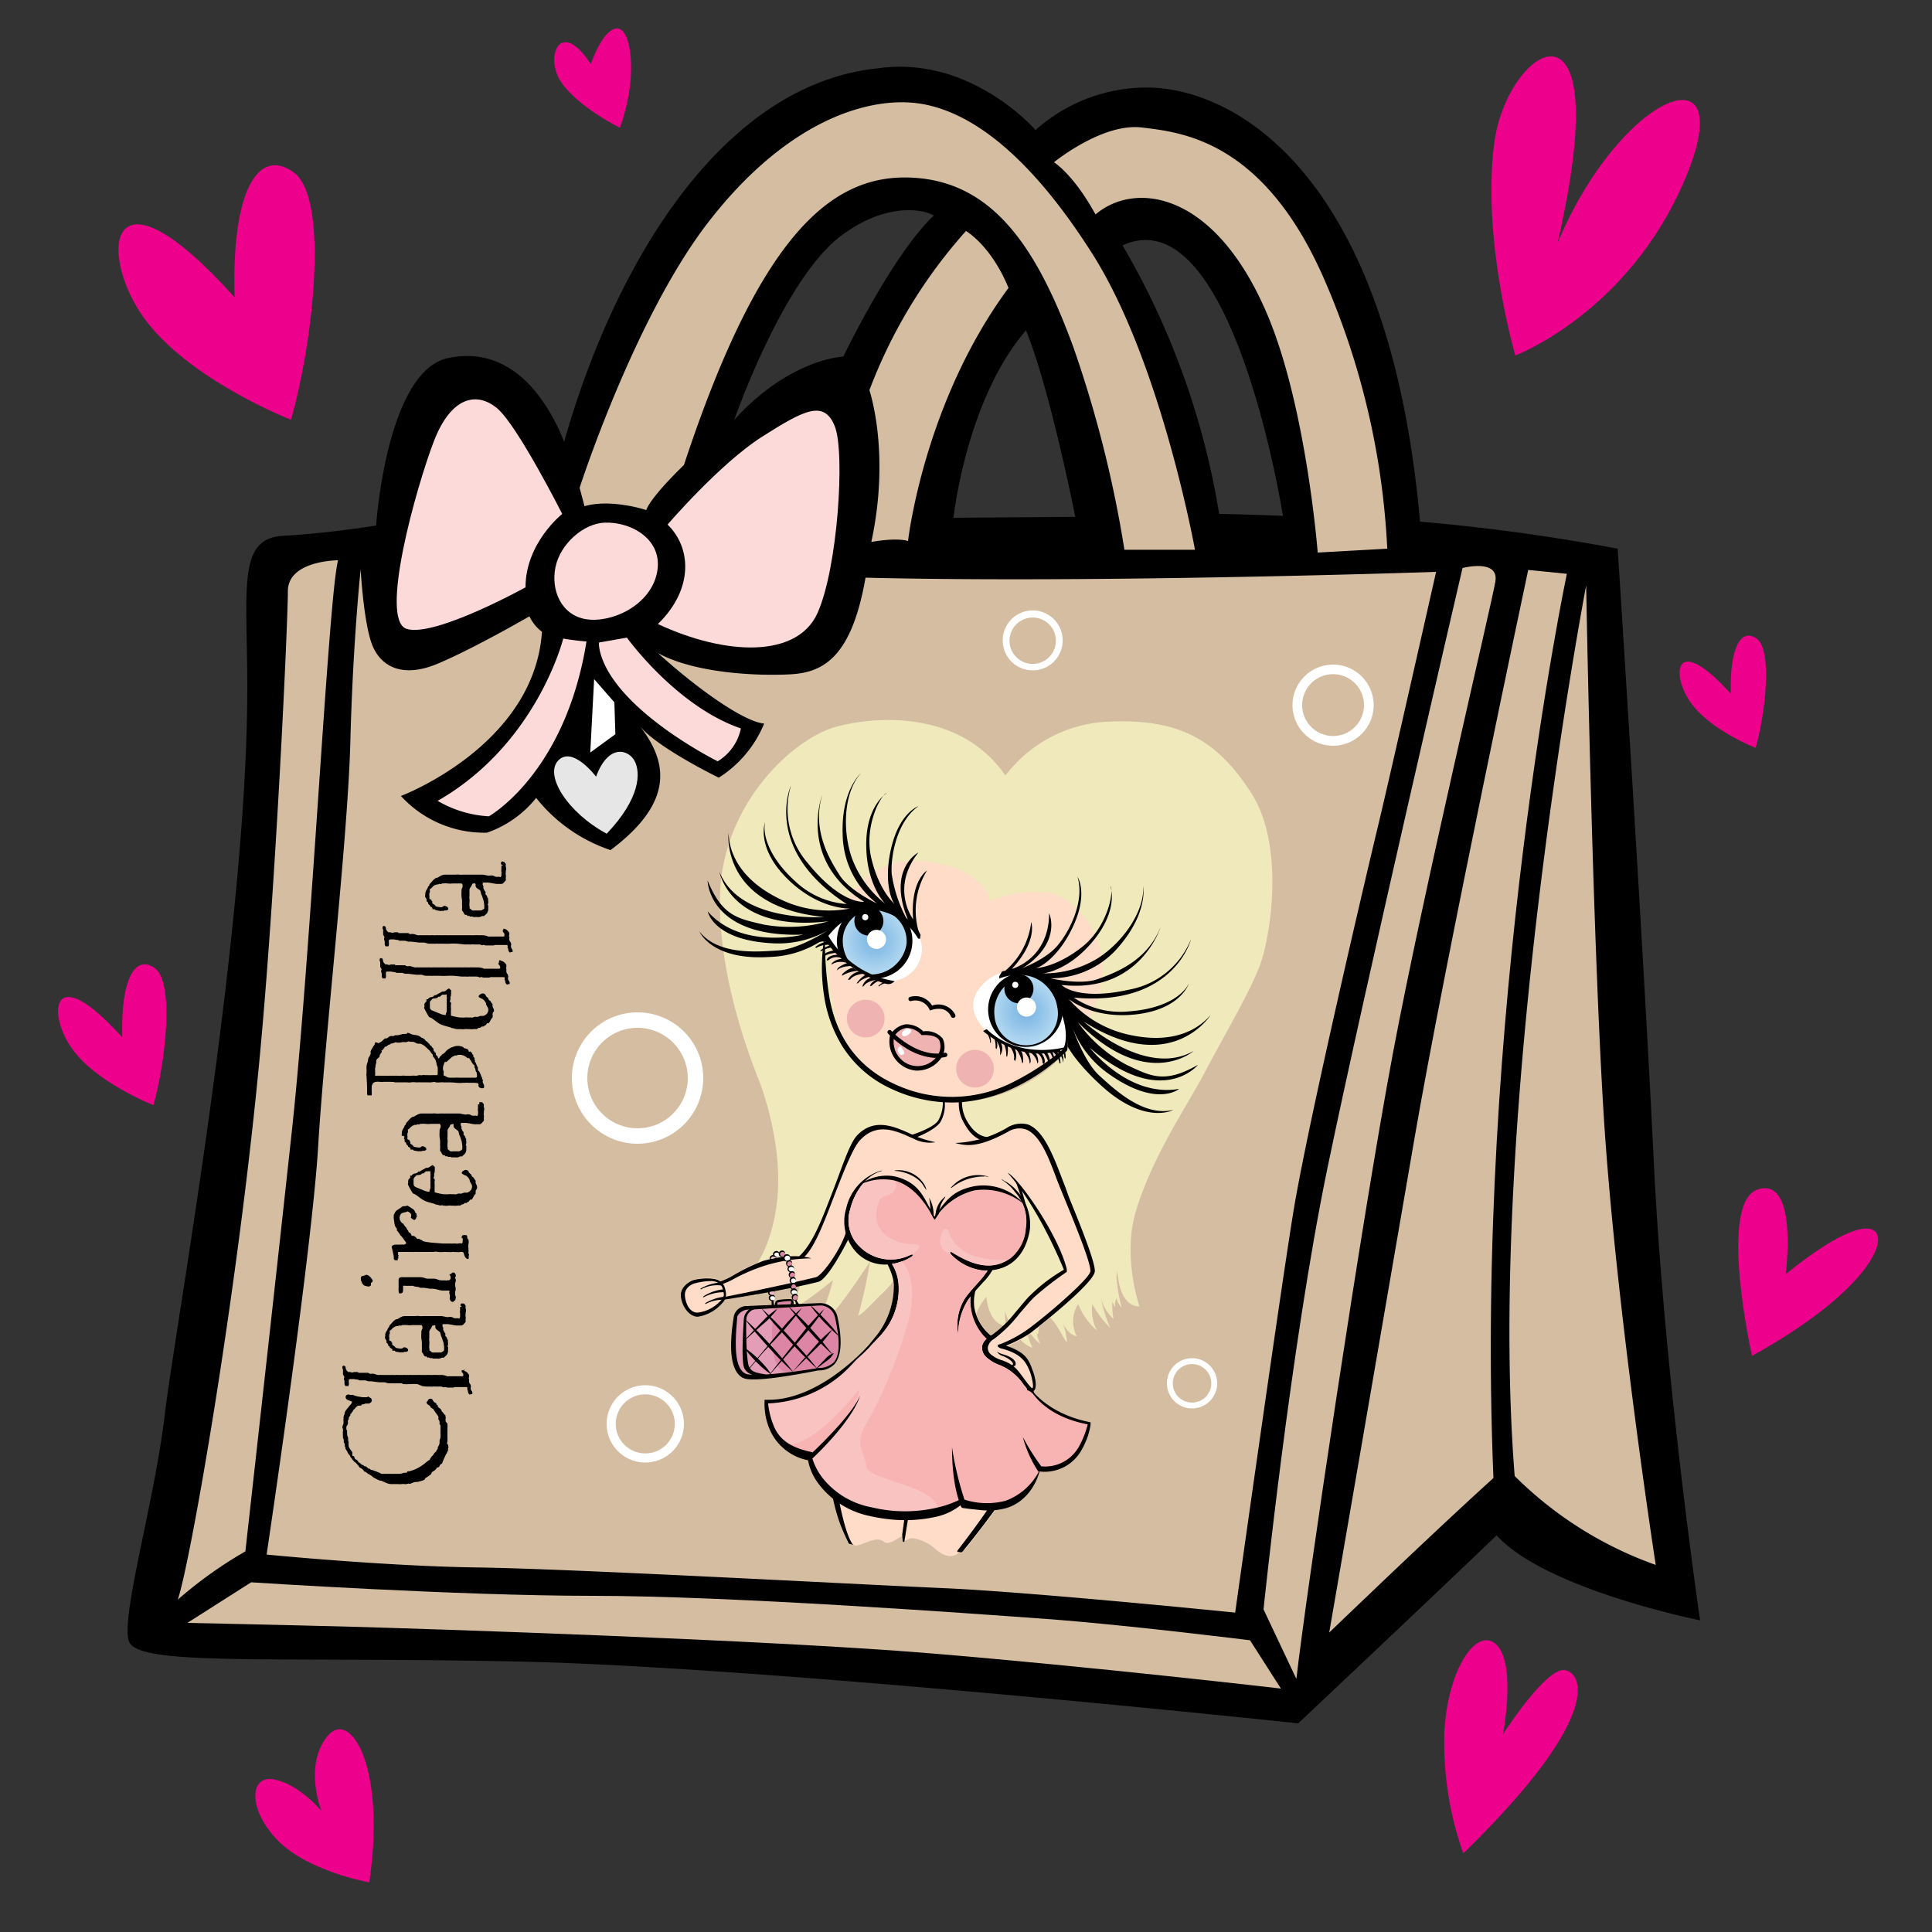<?xml version="1.0"?>
<svg xmlns="http://www.w3.org/2000/svg" xmlns:xlink="http://www.w3.org/1999/xlink" id="fixed-colours" viewBox="0 0 250 250">
  <rect x="0" y="0" width="250" height="250" fill="#333333" stroke="none"/>
  <defs>
    <radialGradient id="radial-gradient" cx="132.65" cy="130.79" r="4.57" gradientTransform="translate(36.05 -28.34) rotate(14.14)" gradientUnits="userSpaceOnUse">
      <stop offset="0" stop-color="#76b2e2"/>
      <stop offset="1" stop-color="#b7dbf2"/>
    </radialGradient>
    <radialGradient id="radial-gradient-2" cx="112.32" cy="123.56" r="4.51" gradientTransform="translate(236.77 9.42) rotate(90)" xlink:href="#radial-gradient"/>
  </defs>
  <title>EJ026</title>
  <path d="M 214,150.33 C 212.67,122.67,209.33,71,209.33,71 a 256.89,256.89,0,0,0-25.58-3.5 c -4-45.25-24.08-56-35.08-56.17 A 21.55,21.55,0,0,0,134,16.83 s -8.33-9.67-20.33-8 c -20,2-34,24.83-40.67,48.33-2.33-5.83-7-12.5-15-10.83 S 48.67,68,48.67,68 s -6,1-12,1.33 S 32,76,32,89 c 0,31.67-9.33,82.67-10.67,94 s -5.67,26-4.67,29.33,18,2,50.33,2.67,101,8,101,8,17-16,25.67-24.33 c 6.33,7,26.33,11,26.33,11 S 215.33,178,214,150.33Z M 109.13,46.13 c -4,.38-9.46,3-14.12,8.21,0,0,6.29-18.17,13.83-23.83,5.94-4.47,10.79-3.37,12-2.62 C 115.5,32.88,109.13,46.13,109.13,46.13Z M 123.38,67 s 1.63-15.25,9.38-24.25 c 3.13,7.63,6.38,24.13,6.38,24.13Z m 34.38-.5 a 100.69,100.69,0,0,0-12.5-34.75 c 14.25-6.5,20.75,35,20.75,35 S 159.63,66.5,157.75,66.5Z"/>
  <path d="M 43.75,72.5 s -6.5,0-6.5,4-1.49,36.7-3.5,58.75 C 30.91,166.47,24.61,202.42,23,207 a 54,54,0,0,1,8.75-6.25 s 3.5-31.25,6-54.25 S 42.5,77,43.75,72.5Z" fill="#d5bda1"/>
  <path d="M 24.25,210 l 8.25-5.25 s 26.75,1.75,44.25,1.75,48.5,2.25,58.75,3,26.25,2.75,26.25,2.75 l 4,6.25 s -24.25-2.82-45.5-4.57-65.5-3.18-74.75-3.43 S 24.25,210,24.25,210Z" fill="#d5bda1"/>
  <path d="M 167.75,217.25 l -4.25-9 s 3.5-34,8.25-57,17.5-77.75,17.5-77.75,4.75-1.25,4.25,1.75-9.25,39.75-13.25,61 S 169,206.25,167.75,217.25Z" fill="#d5bda1"/>
  <path d="M 172,211.25 s 7-40.5,11-63.75,14.75-73.75,14.75-73.75 l 5,.5 s -12,57-9.5,117 C 185.5,198.25,172,211.25,172,211.25Z" fill="#d5bda1"/>
  <path d="M 205.25,75.75 s -13,68-9.25,115.25 a 49.21,49.21,0,0,0,18.25,11.5 s -5.25-34-6.75-58.5 S 205.25,75.75,205.25,75.75Z" fill="#d5bda1"/>
  <path d="M 46.67,73.67 s -1,9.33-1.33,22.17 S 42,134.5,41.17,148.33 s -6.67,52.83-6.67,52.83,15.17,1.5,27.33,1.67 S 110.5,205,122,205.5 s 37.83,3.17,37.83,3.17,5.67-40.33,7.5-51.67,9.67-44.67,11-50.17 S 185.83,74,185.83,74 s -43.58,1.5-73.83.75 c -1.75,10-5.25,12.25-9.62,12.5 s -12.5-.12-17.25-2.75 c 5.25,4.75,11.13,8.88,13.75,9.13 a 15,15,0,0,1-5.87,7 s -8.25-4-10.37-6.87 C 86,98,87.88,103.38,79,110 a 20.64,20.64,0,0,1-9.62-6.75,14,14,0,0,1-6.37,4.5 A 14.63,14.63,0,0,1,51.88,103 s 17.25-6.5,18.25-21.25 a 5.27,5.27,0,0,1-1.62-2 s -7.12,4.13-11.87,6.13 S 49,86.13,48,83,46.67,73.67,46.67,73.67Z" fill="#d5bda1"/>
  <path d="M 68,76 s -11.75,6.5-15.37,5.38 S 53.88,63,56.13,57.13 s 5.63-6.5,8.25-4.25 S 72.75,66.5,72.75,66.5,68,70.25,68,76Z" fill="#fcdad9"/>
  <path d="M 78.25,67.63 c -2.75.1-5.75,2.75-6.37,5.75 s .75,6.25,4,6.75,8.25-1.75,9.13-6 S 81.75,67.5,78.25,67.63Z" fill="#fcdad9"/>
  <path d="M 86.38,67.88 S 93.13,60,98.63,56.5 s 8-4.75,9.38-1.37.38,18.5-2.25,24.25 S 94,84.88,85.13,80.75 C 89.88,76.13,89.38,70.75,86.38,67.88Z" fill="#fcdad9"/>
  <path d="M 77.56,83.13 l 3.56-.62 s 6.38,8.88,14.75,11.75 a 6.49,6.49,0,0,1-3,4.25 S 81.63,92.94,78.31,86.13 C 77.46,84.38,77.43,83.08,77.56,83.13Z" fill="#fcdad9"/>
  <path d="M 72.88,82.63 s -3.37,13.63-16.25,21 a 14.68,14.68,0,0,0,6.63,2 s 9.88-5.5,12.63-22.62 C 74.25,82.88,72.88,82.63,72.88,82.63Z" fill="#fcdad9"/>
  <polygon points="76.88 87.88 76.38 97.38 79.63 95 79.5 90.88 76.88 87.88" fill="#fff"/>
  <path d="M 77.13,100.5 s -3-4-4.87-2.12,1.13,6.75,6.25,9.5 c 4.38-4.62,4.38-7.87,3.63-9.37 S 78.75,96.13,77.13,100.5Z" fill="#e6e6e6"/>
  <path d="M 75,63.13 S 82.13,41,91.75,28.63 s 19.43-15.73,25.88-15.37 c 6.75.38,14.88,5.63,23.75,19.63 s 13.25,38.25,13.25,38.25 H 145.5 a 151.45,151.45,0,0,0-6.62-26.25 C 134.25,32.25,128.63,23.63,118.25,23 S 98.5,29.88,88.5,60.17 C 83.88,64.67,83.63,66,83.63,66 s -4.5-1.5-8-.5 C 75.38,64.5,75,63.13,75,63.13Z" fill="#d5bda1"/>
  <path d="M 112.5,50.5 s 2.75,8,.25,19.63 c 3.5-.62,4.75-.12,4.75-.12 s 2-17.87,13-32.75 c -2.25-5.5-5.5-7.37-5.5-7.37 A 65.5,65.5,0,0,0,112.5,50.5Z" fill="#d5bda1"/>
  <path d="M 136.38,21 s 6.25-5.12,11.38-4.5,15.88,1.63,23.75,20 a 99.06,99.06,0,0,1,8,34.5 l -9,.5 s -1.45-18.77-6.5-30.75 c -6.75-16-17.12-17.37-22.25-13 C 138.88,22.5,136.38,21,136.38,21Z" fill="#d5bda1"/>
  <path d="M 55.77,181 a .26.26,0,0,1,.22.16.89.89,0,0,0,.17.25.28.28,0,0,0,.13.09.42.42,0,0,1,.15.09,1.06,1.06,0,0,0,.07.17.17.17,0,0,0,.15.09v0 a .15.15,0,0,0,0,.1.31.31,0,0,1,0,.1 l .18.14 a .93.93,0,0,0,.18.12.6.6,0,0,0,.09.18.35.35,0,0,1,.07.17.69.69,0,0,1,.23.24.84.84,0,0,0,.25.26.27.27,0,0,0,0,.2.29.29,0,0,1,0,.22.12.12,0,0,0,0,.13 s 0,.09,0,.2 a .61.61,0,0,0,.11.16 l .13.14 a .51.51,0,0,0,0,.19.59.59,0,0,1,0,.23.22.22,0,0,1,0,.14.19.19,0,0,0,0,.12 c 0,.11,0,.24,0,.37 a 2.39,2.39,0,0,0,0,.36,1,1,0,0,0,0,.21 l 0,.15 a 1,1,0,0,1,0,.19,1.92,1.92,0,0,1,0,.3.81.81,0,0,1-.06.26 A .83.83,0,0,0,58,187 a .61.61,0,0,0,.05.27.27.27,0,0,0-.07.16 l 0,.19 a .26.26,0,0,1-.07.19 s -.07.1-.08.23v0 l -.08.07-.29.62 a 6.26,6.26,0,0,0-.26.66.47.47,0,0,0-.25.17,1.22,1.22,0,0,0-.13.26 s -.06,0-.07,0 a .16.16,0,0,1-.05.07.11.11,0,0,1-.08,0,.11.11,0,0,0-.08,0,.83.83,0,0,1-.28.36,1.77,1.77,0,0,1-.38.24.91.91,0,0,1-.12.29 l -.15.11-.21.15-.2.13 a .21.21,0,0,1-.12.05,2.11,2.11,0,0,1-.17.27,3.4,3.4,0,0,1-.45.16 l -.46.12-.25,0 a 1.1,1.1,0,0,0-.25.06 l -.2.08-.2.08 a .17.17,0,0,1-.15,0,.22.22,0,0,0-.15,0 l -.23.05 a .25.25,0,0,1-.12,0 l -.12,0 a 1.26,1.26,0,0,0-.39,0,1.23,1.23,0,0,1-.39,0 l -.33,0-.33,0-.33,0 a 2,2,0,0,1-.63-.17 l -.59-.26 h -.11 l -.18-.06-.3-.14-.29-.15 a .62.62,0,0,1-.17-.11 l -.18-.15 a .76.76,0,0,0-.2-.13 l -.15-.08-.13-.08-.23-.18 a .45.45,0,0,0-.27-.11,1,1,0,0,0-.61-.52.57.57,0,0,0-.09-.17,2.15,2.15,0,0,0-.18-.22 l -.19-.2 c -.06-.06-.1-.09-.12-.1 s 0-.06-.05-.05 a .08.08,0,0,1-.07,0 l 0-.08 a .92.92,0,0,1-.27-.3 c -.08-.12-.14-.19-.19-.2 a .65.65,0,0,0-.13-.29 A 1.18,1.18,0,0,1,45,188 l -.06-.17 a .23.23,0,0,0-.12-.13v0 a 0,0,0,0,0,0,0,.14.14,0,0,0-.07-.16 c -.05,0-.07-.12-.06-.27 s 0,0-.07-.06 a 2.64,2.64,0,0,1,0-.28.44.44,0,0,0-.14-.28,1,1,0,0,0,0-.33,1.36,1.36,0,0,0-.11-.3.32.32,0,0,0,0-.13.31.31,0,0,0,0-.16.56.56,0,0,1,0-.16,1.93,1.93,0,0,1,0-.33.86.86,0,0,0,0-.34.38.38,0,0,0-.06-.11 s 0-.05,0-.14 a .68.68,0,0,1,.07-.26.58.58,0,0,0,.07-.22.84.84,0,0,0,0-.22.76.76,0,0,1,0-.2.23.23,0,0,1,0-.13.24.24,0,0,0,0-.13.66.66,0,0,0,0-.1.78.78,0,0,1,0-.1 h 0 s .05,0,.05,0 a .35.35,0,0,1,0-.08.19.19,0,0,1,0-.09.22.22,0,0,1,.08-.07v-.09 a 1,1,0,0,1,.21-.51 l .36-.44 a 3.07,3.07,0,0,1,.25-.29.85.85,0,0,0,.16-.35 l -.25-.09-.28-.11 a .68.68,0,0,1-.23-.17.36.36,0,0,1-.07-.27.28.28,0,0,1,.13-.21.4.4,0,0,1,.27-.07.62.62,0,0,1,.18.05 h .13 l .22,0,.24.09 a 3.5,3.5,0,0,0,.5.13 l .52.08 h .48 a .46.46,0,0,0,.26-.1,1,1,0,0,0,.18.14 l .19.1.06.15 a .32.32,0,0,1-.15.41.66.66,0,0,1-.19.12 l -.13,0 h -.35 l -.19.08 a .21.21,0,0,1-.2,0 l -.09.1-.09.09 h -.11 a .56.56,0,0,0-.35.06,1.09,1.09,0,0,0-.22.19,1.3,1.3,0,0,0-.15.19.14.14,0,0,1-.13.08 l -.12.27 a .26.26,0,0,0-.14.16.2.2,0,0,1-.15.14v0 a .15.15,0,0,0,0,.1.15.15,0,0,1,0,.1 l 0,0 a .36.36,0,0,0-.1.12.37.37,0,0,1-.1.12.59.59,0,0,1,0,.17.29.29,0,0,1-.11.2,0,0,0,0,1,0,0 s 0,.05,0,.05 a .37.37,0,0,0,0,.17.37.37,0,0,1,0,.17.45.45,0,0,1-.1.26.42.42,0,0,0-.1.24,1,1,0,0,0,0,.24.43.43,0,0,0,.1.22,2.87,2.87,0,0,0,0,.45,1,1,0,0,0,.13.44v.07 a 1.09,1.09,0,0,0,0,.16 s 0,.1,0,.16 l .06.16 a .2.2,0,0,1,0,.1.36.36,0,0,0,0,.08.15.15,0,0,0,0,.1.32.32,0,0,1,0,.1 l 0,.17 a 1.88,1.88,0,0,0,.21.41 l .27.38 a .1.1,0,0,0,0,.07.81.81,0,0,0,0,.17 l 0,.17 c 0,.05,0,.08.1.08 a .15.15,0,0,1,.14.09 l .12.29.25.15 a .5.5,0,0,1,.18.26 l .25.14 a .12.12,0,0,0,.08.1.17.17,0,0,1,.09.1.41.41,0,0,1,.28.12.42.42,0,0,0,.32.1.17.17,0,0,0,.1.12.17.17,0,0,1,.1.14 s 0,0,.1,0 a .43.43,0,0,1,.25.15,1.35,1.35,0,0,1,.31.08 l .43.16.42.17.24.13 s 0,0,.1,0 l .12,0,.12,0 h .36 l .17,0,.18,0,.3,0 a 1.25,1.25,0,0,0,.3,0 l .13,0,.12,0 h .15 l .15,0 a 1.09,1.09,0,0,0,.47-.06,1.35,1.35,0,0,1,.48-.08.14.14,0,0,0,.17-.09.14.14,0,0,1,.17-.09.07.07,0,0,1,.06,0,.08.08,0,0,0,.06,0 h 0 l .43-.14 a 4.31,4.31,0,0,0,.48-.19 l .45-.24.38-.25 a 4.31,4.31,0,0,0,.43-.34,2.87,2.87,0,0,1,.47-.33.73.73,0,0,1,.1-.2 l .14-.21.16-.15.19-.28 a .58.58,0,0,1,.23-.2.6.6,0,0,1,.13-.26.38.38,0,0,0,.1-.19.23.23,0,0,0,0-.09.25.25,0,0,1,0-.08v0 a .2.2,0,0,0,.08-.1 l .08-.17.07-.19 a .65.65,0,0,0,0-.14.52.52,0,0,0,0-.09.6.6,0,0,1,0-.09.88.88,0,0,1,.07-.28.7.7,0,0,0,.05-.3V186 a .13.13,0,0,1,0-.1.08.08,0,0,1,0-.05.07.07,0,0,0,0-.05.37.37,0,0,0,0-.17.37.37,0,0,1,0-.17,2.22,2.22,0,0,1,0-.31,2.11,2.11,0,0,0,0-.29 s 0-.05,0-.12 a 1.21,1.21,0,0,0,0-.21.69.69,0,0,0-.05-.17 s 0-.06-.09-.06 a 1.06,1.06,0,0,0,0-.43 l -.07-.11-.06-.11 a .24.24,0,0,1,0-.11.23.23,0,0,0,0-.11 s 0,0,0,0,0,0,0,0,0,0,0-.06,0,0,0-.06 l -.13-.2-.21-.29-.19-.27 a .33.33,0,0,1-.08-.18.66.66,0,0,1-.18-.11.41.41,0,0,0-.18-.09.56.56,0,0,0-.29-.36.58.58,0,0,1-.29-.33,1.23,1.23,0,0,1,.19-.25 A .33.33,0,0,1,55.77,181Z"/>
  <path d="M 60,177.38 a .8.8,0,0,1,.39.17,1.75,1.75,0,0,1,.3.35,1.07,1.07,0,0,1,0,.25.36.36,0,0,1-.05.18.28.28,0,0,1,.06.23.73.73,0,0,0,0,.26.51.51,0,0,0,.11.24.53.53,0,0,1,.11.25.36.36,0,0,1,0,.21.42.42,0,0,0,0,.23.54.54,0,0,0,.12.25.34.34,0,0,1,.08.26.13.13,0,0,1,0,.05.08.08,0,0,0,0,0 c 0,.06,0,.09-.05.08 l -.14,0 h 0 s -.08.07-.17.06 h 0 a .49.49,0,0,1-.2-.34.81.81,0,0,0-.08-.29 h 0 s -.06,0,0-.13 a .19.19,0,0,0-.08-.2 h -.29 l -.4,0 h -.37 l -.21,0-.33,0,0,0-.12.06-.17,0-.18,0 h -.39 a 1.12,1.12,0,0,1-.35-.09.21.21,0,0,1-.16.06.49.49,0,0,1-.18-.05.5.5,0,0,0-.18-.05 h -.36 l -.22,0-.2,0 a .76.76,0,0,0-.27,0,.76.76,0,0,1-.27,0 l -.14,0-.14,0 h -.32 l -.48-.05 L 54,179.1 a 8.69,8.69,0,0,0-.91,0,9.22,9.22,0,0,1-.93,0 L 52,179 l -.17,0-.12,0 a .34.34,0,0,1-.14,0 l -.16,0 a .34.34,0,0,0-.16,0,.36.36,0,0,1-.18,0 l -.2,0 h -.54 a 1.35,1.35,0,0,1-.3-.06,1.35,1.35,0,0,0-.3-.07 h -.32 l -.32,0-.51-.06-.51-.07 h -.36 a .77.77,0,0,1-.24-.06.83.83,0,0,0-.26-.06 H 46.6 l -.09,0-.09-.05-.17-.06-.19,0 a 1.11,1.11,0,0,0-.32-.06 l -.33,0 a .46.46,0,0,0-.27.07.16.16,0,0,1,0,.06.12.12,0,0,0,0,.05,1.19,1.19,0,0,0,0,.25,1.22,1.22,0,0,1,0,.27.66.66,0,0,1-.06.2.11.11,0,0,1-.08,0 H 44.9 l -.2,0 a .54.54,0,0,1-.12-.42.83.83,0,0,0-.08-.45v-.11 a .23.23,0,0,1,.07-.16 l -.19-.37v-.07 s 0-.12,0-.28,0-.26,0-.28 l -.07-.15 a .27.27,0,0,1,0-.16.2.2,0,0,1,.11-.18 h 0 c .17,0,.27.07.29.17 l .05.28 a .21.21,0,0,0,.06.08.06.06,0,0,1,0,.09.28.28,0,0,1,.19.19 h .21 a 1.21,1.21,0,0,1,.35.09.91.91,0,0,1,.35-.08 l .37,0 s .05,0,.05.05,0,0,.05.05 a .2.2,0,0,0,.1,0,.2.2,0,0,1,.11,0 l .4,0,.4,0 h .21 a .2.2,0,0,1,.13.06.22.22,0,0,0,.14.06.47.47,0,0,0,.2,0,.47.47,0,0,1,.2,0,1.26,1.26,0,0,1,.33.08,1.21,1.21,0,0,0,.33.08.31.31,0,0,0,.17,0,.31.31,0,0,1,.17,0 l .15,0,.15,0 h .21 l .08,0,.1,0 h .17 l .12,0,.08,0 a .59.59,0,0,0,.2,0,.6.6,0,0,1,.2,0 l .13,0,.11,0 a .62.62,0,0,0,.23,0,.54.54,0,0,1,.21,0 l .08,0,.08,0 h .19 l 0,0,.05,0,0,0,0,0,.07,0,.07,0 a .43.43,0,0,0,.18,0,.43.43,0,0,1,.18,0 l .22,0,.22,0 a .54.54,0,0,0,.21,0,.51.51,0,0,1,.19,0 l .11,0,.09,0 h .32 l .13,0,.13,0 h .19 a .62.62,0,0,1,.19,0 l .21,0,.21,0 h .33 a .42.42,0,0,0,.16,0,.4.4,0,0,1,.16,0 l .13,0,.13,0 h .17 l 0,0,.05,0 a .32.32,0,0,0,.15,0,.32.32,0,0,1,.15,0,1.29,1.29,0,0,1,.32,0 l .32,0,.38,0 a 2,2,0,0,1,.38.07.43.43,0,0,1,.17.05.41.41,0,0,0,.17.05.28.28,0,0,0,.14,0,.27.27,0,0,1,.14,0 l .14,0,.14,0 h .21 l .17,0,.15,0 h .28 l .19,0,.21,0 a .41.41,0,0,0,.27-.05v-.07 a .38.38,0,0,0-.11-.33.28.28,0,0,1-.1-.27v-.06 H 60v-.11 A .06.06,0,0,1,60,177.38Z"/>
  <path d="M 59.8,168.67 a .22.22,0,0,1,.14,0,.14.14,0,0,0,.14,0,.17.17,0,0,0,.07.15.2.2,0,0,1,.09.11.34.34,0,0,1,0,.19.75.75,0,0,0,.06.33.8.8,0,0,0,0,.18.42.42,0,0,1-.05.18.05.05,0,0,0,0,0 s 0,0,0,.05 a .06.06,0,0,1,0,.07.13.13,0,0,1,0,.07.13.13,0,0,0,0,.07.6.6,0,0,0,0,.29.61.61,0,0,1,0,.29.08.08,0,0,1,0,.05.07.07,0,0,0,0,.05.25.25,0,0,0,0,.11.29.29,0,0,1,0,.13.11.11,0,0,1,0,.07 l -.29.32 a .42.42,0,0,1-.37.14 l -.15,0-.11,0 a .21.21,0,0,0-.12,0,.17.17,0,0,1-.1,0,4.81,4.81,0,0,1-.61-.09,5,5,0,0,0-.61-.09 h -.52 a .11.11,0,0,0-.1.06.23.23,0,0,0,0,.1.23.23,0,0,0,0,.16.68.68,0,0,1,.08.15.21.21,0,0,1,0,.12.22.22,0,0,0,0,.13.42.42,0,0,0,.07.15.29.29,0,0,1,.05.16.54.54,0,0,1,.15.18.51.51,0,0,1,0,.23v.06 a .18.18,0,0,0,.07.1 l .09.08 a .8.8,0,0,1,.07.2.25.25,0,0,0,.12.17.94.94,0,0,0,0,.31,1,1,0,0,1,0,.33.27.27,0,0,1-.07.16 l .08.13 a .27.27,0,0,1,0,.13 c 0,.14,0,.28,0,.42 a 1,1,0,0,1-.14.39.63.63,0,0,1-.18.21,1.49,1.49,0,0,0-.22.21 l -.26,0-.16.07 a .33.33,0,0,1-.15.05.67.67,0,0,1-.27,0 l -.27,0 h -.21 l -.09,0-.11-.06-.19,0 a .15.15,0,0,1-.11,0 l -.11-.08 a .1.1,0,0,0-.1,0,.08.08,0,0,1-.1,0 l -.07-.06-.07-.08 a .12.12,0,0,0-.08,0,.19.19,0,0,1-.1,0,.57.57,0,0,1-.2-.27.59.59,0,0,0-.2-.27,2.79,2.79,0,0,1,0-.31,1.2,1.2,0,0,0,0-.29.4.4,0,0,0,0-.16.64.64,0,0,1,0-.23.23.23,0,0,0,0-.12.48.48,0,0,1,0-.11 c 0-.2-.05-.4-.07-.6 a 3.66,3.66,0,0,1,0-.59 l 0-.25 a .74.74,0,0,1,.06-.23.53.53,0,0,1,.07-.13.27.27,0,0,0,0-.14.3.3,0,0,0,0-.19 l -.1-.16-.15,0-.17,0-.45,0-.43,0 a 2.59,2.59,0,0,1-.62,0,2.45,2.45,0,0,0-.6,0,.32.32,0,0,0-.12,0 l -.11.06 a .21.21,0,0,1-.15,0,.16.16,0,0,0-.13,0 l -.12.06 a .12.12,0,0,1-.08,0,.09.09,0,0,0-.09,0,.09.09,0,0,0-.05,0 l -.05.06 h -.11 a .33.33,0,0,0-.13.09.2.2,0,0,1-.15.07,1,1,0,0,1-.41.38.68.68,0,0,0,0,.19.42.42,0,0,1,0,.19.69.69,0,0,1-.06.13.29.29,0,0,0,0,.13.43.43,0,0,0,0,.22.46.46,0,0,1,0,.22.74.74,0,0,1,0,.13.11.11,0,0,0,.11.1.29.29,0,0,1,.15.05 c 0,.11,0,.17.12.18 a .15.15,0,0,0,0,.13 s 0,.08,0,.15 l .25.17 a .53.53,0,0,1,.19.22,3.28,3.28,0,0,0,.61.11.43.43,0,0,0,.33-.08.32.32,0,0,1,.23-.09.68.68,0,0,1,.3.12.29.29,0,0,1,.15.28.15.15,0,0,1-.09.13 l -.17.06-.2,0 a .29.29,0,0,0-.16.06 l -.06.05 s 0,0,0-.05 l -.08,0 a .24.24,0,0,0-.14,0,.3.3,0,0,1-.19,0 l -.34-.06 c -.17,0-.27-.08-.3-.15 s 0,0,0,0 l -.08,0 a .08.08,0,0,0-.08,0 s 0,0,0,0 a .06.06,0,0,1-.05,0,.06.06,0,0,0-.05,0 h 0 s -.07,0-.06-.09 a .11.11,0,0,0,0-.1 l -.14-.1-.16-.1 a .28.28,0,0,0-.1-.19.53.53,0,0,1-.15-.15 l 0-.11 a .37.37,0,0,0-.1-.11.34.34,0,0,1-.1-.11,1.57,1.57,0,0,1,0-.22.18.18,0,0,0-.12-.15v0 a 0,0,0,0,0,0,0,.14.14,0,0,0-.05-.14 s -.05-.13,0-.3,0-.1,0-.12 a .06.06,0,0,1,0-.06,1.16,1.16,0,0,1,.18-.48,1.28,1.28,0,0,0,.16-.31v-.06 a .48.48,0,0,0,.15-.15.84.84,0,0,0,.06-.19 l .43-.48 a 1.29,1.29,0,0,1,.49-.36 s 0,0,.06,0 h .06 a 1,1,0,0,1,.2-.13 l .14-.08 c .07,0,.1-.07.09-.08 h .14 l 0,0,0-.05.31-.06.46,0,.46,0 h .33 l .11,0,.11,0 a 1.71,1.71,0,0,1,.48,0,2.33,2.33,0,0,0,.48,0 l .2,0 H 55 a .33.33,0,0,1,.14,0,.35.35,0,0,0,.14,0 l .62,0,.6,0 a .35.35,0,0,1,.14,0 l .12,0 h .41 l .3.06.31.06 a .75.75,0,0,0,.3,0,.73.73,0,0,1,.3,0,.52.52,0,0,1,.24.08.59.59,0,0,0,.26.08.56.56,0,0,0,.21,0,.49.49,0,0,1,.19,0,.12.12,0,0,1,.11.07.56.56,0,0,0,.14-.21.93.93,0,0,0,0-.22.73.73,0,0,0,0-.3.72.72,0,0,1,0-.29 c 0-.09,0-.17,0-.26 a 1.16,1.16,0,0,0,0-.26.11.11,0,0,1,.08,0,.1.1,0,0,0,.08,0 l .06-.07 A .08.08,0,0,1,59.8,168.67Z m -3.48,2.8-.4.09 a 1.24,1.24,0,0,1-.21.42.73.73,0,0,0-.16.33.69.69,0,0,0,0,.18.58.58,0,0,1,0,.16 c 0,.09,0,.17,0,.24 s 0,.15,0,.24 a 1.11,1.11,0,0,0,0,.39,1,1,0,0,1,0,.37.45.45,0,0,1,0,.12.43.43,0,0,0,0,.12.85.85,0,0,0,0,.3.49.49,0,0,1,0,.3.61.61,0,0,1,.19.14.54.54,0,0,0,.21.14.61.61,0,0,0,.26,0 h .26 l .08,0,.08,0,.08,0,.08,0 h .11 l .11,0 a .28.28,0,0,0,.19-.07.67.67,0,0,1,.2-.1 l 0,0 a .06.06,0,0,1,0-.05.12.12,0,0,0,.06-.05.64.64,0,0,0,0-.18,1.78,1.78,0,0,0,0-.31,3.8,3.8,0,0,0-.06-.39 c 0-.13-.06-.26-.1-.38 s -.07-.23-.1-.31 l -.05-.14-.06-.12 a .8.8,0,0,1-.06-.21,1.11,1.11,0,0,0-.06-.23.41.41,0,0,0-.16-.19 l -.22-.16 a 1.24,1.24,0,0,1-.18-.18.34.34,0,0,1-.08-.2v0 a .16.16,0,0,1,0-.07.16.16,0,0,0,0-.07.08.08,0,0,0,0-.07 A .08.08,0,0,1,56.32,171.47Z"/>
  <path d="M 47.54,165 a .42.42,0,0,1,.19.09,1.75,1.75,0,0,1,.23.21,2.57,2.57,0,0,1,.19.24.33.33,0,0,1,.08.19 A .3.3,0,0,1,48,166v.07 a .53.53,0,0,1,0,.13.62.62,0,0,0,0,.13 l -.1.07-.1.07-.13,0 s 0,0,0,0,0,0-.06,0 l -.28-.06 a 1.2,1.2,0,0,1-.25-.1.87.87,0,0,1-.27-.39,1.06,1.06,0,0,1-.12-.47 c 0-.19.08-.29.18-.33 l .36-.09.19-.08 A .35.35,0,0,1,47.54,165Z m 11.18-.34 a .3.3,0,0,1,.2.18.5.5,0,0,1,.06.26.27.27,0,0,1-.13.23.5.5,0,0,1,.13.41.7.7,0,0,1-.08.27,1.12,1.12,0,0,0,0,.28 c 0,.12,0,.21.06.29v.11 a .92.92,0,0,0,0,.12.77.77,0,0,1,0,.12.31.31,0,0,1-.07.18 c 0,.09,0,.17,0,.24 a 1.28,1.28,0,0,1,0,.22 l .08.2 a .46.46,0,0,1,0,.22.74.74,0,0,1-.06.22.15.15,0,0,1-.16.1 c 0,.11-.08.16-.2.15 a .3.3,0,0,1-.22-.11.81.81,0,0,1-.12-.23.9.9,0,0,1,0-.28,1.38,1.38,0,0,0,0-.27 l -.06-.17 a .54.54,0,0,1,0-.21.41.41,0,0,0,0-.19 l -.19,0 h -.69 a 3.11,3.11,0,0,1-.63-.12,3.25,3.25,0,0,0-.65-.12 h -.22 l -.08,0-.08,0-.38-.07-.38-.05 h -.22 l -.25,0 a .77.77,0,0,0-.37-.12,2,2,0,0,1-.42-.07 l -.13-.06 a .35.35,0,0,0-.14,0 h -.39 a .23.23,0,0,0-.13,0 l -.32,0 a .62.62,0,0,0-.32,0v.11 c 0,.09,0,.17,0,.25 s 0,.16,0,.23 a 1,1,0,0,1-.09.31.23.23,0,0,0-.15.08 s -.07,0-.15,0 l -.11,0 a .92.92,0,0,1-.08-.3,3.27,3.27,0,0,1,0-.48q0-.26,0-.5 c 0-.16,0-.28,0-.36 a 1.55,1.55,0,0,1,0-.18.32.32,0,0,1,.06-.14.36.36,0,0,1,.25-.14,1,1,0,0,1,.29,0 l .12,0,.1,0 a .16.16,0,0,0,.11,0,.22.22,0,0,1,.14,0 l .28,0,.26,0 h .54 l .26,0,.24,0 h .26 a 1.84,1.84,0,0,1,.45.1,1.65,1.65,0,0,0,.41.09 l .42,0,.42,0 a 1.17,1.17,0,0,1,.3.06 l .28.1 a 1.65,1.65,0,0,0,.43.06 l .41,0 s 0,0,0,0,0,0,0,0 a .63.63,0,0,0,.27,0,.35.35,0,0,1,.25,0 l .1-.11 a .19.19,0,0,0,.07-.12.3.3,0,0,0,0-.19.27.27,0,0,1,0-.17.12.12,0,0,1-.11-.08.29.29,0,0,1,0-.14 s 0-.05.06,0 a .1.1,0,0,0,.1,0 l .06-.07.06-.07 a .36.36,0,0,1,.17-.07Z"/>
  <path d="M 52.72,156 l .2.12.27.17.25.17 a .43.43,0,0,1,.15.14,1.37,1.37,0,0,1,.12.22.67.67,0,0,0,.12.2 l .07,0 a .59.59,0,0,1,0,.18.46.46,0,0,0,.06.2v0 s 0,.06,0,.06 a .17.17,0,0,0-.1,0v.07 a .29.29,0,0,1-.08.21 l -.17.14 a 1.56,1.56,0,0,1-.26-.15,1.24,1.24,0,0,1-.2-.19,1,1,0,0,0,.06-.2.42.42,0,0,0-.12-.36,1.17,1.17,0,0,0-.35-.23,1.43,1.43,0,0,1-.37.13,1.48,1.48,0,0,0-.32.09.51.51,0,0,0-.23.19,1,1,0,0,0-.11.43.73.73,0,0,0,.14.46.75.75,0,0,0,.36.31.73.73,0,0,0,.17.29,2.08,2.08,0,0,1,.21.25 l .09.17 a .94.94,0,0,0,.09.15 l .05,0 h 0 a .11.11,0,0,1,0,.06 l .06.16.12.07.13.07 a .31.31,0,0,0,.07.17.3.3,0,0,1,.07.17 h .17 a .5.5,0,0,1,.3.13,2.36,2.36,0,0,1,.25.26.16.16,0,0,0,.12,0,.18.18,0,0,1,.13,0 h 0 a .68.68,0,0,0,.25.13.41.41,0,0,1,.23.16,4.37,4.37,0,0,0,.53.12 l .54.07.73.06.75.06 h 1.11 a 1,1,0,0,0,.27,0 h .07 a .14.14,0,0,1,.1,0 l .08,0 a 1.27,1.27,0,0,0,.41,0,.73.73,0,0,1,.42,0,.2.2,0,0,0,.13-.14.88.88,0,0,0,0-.2.45.45,0,0,0,0-.29v0 s 0-.07,0-.07 a .15.15,0,0,1-.11,0,.33.33,0,0,1,0-.15.25.25,0,0,1,.17-.23.64.64,0,0,1,.29,0 l .17,0 a .51.51,0,0,1,.08.38 l .09.13 a .43.43,0,0,1,.07.11,1.12,1.12,0,0,1,0,.53,1.82,1.82,0,0,0,0,.58 l 0,.07,0,.07 a 1.48,1.48,0,0,1,0,.34.45.45,0,0,0,.08.31v0 s 0,.06,0,.07 l -.05.05 c 0,.06,0,.11,0,.15 a .76.76,0,0,1,0,.13.36.36,0,0,1-.05.18.56.56,0,0,1-.43-.31,1.6,1.6,0,0,1-.17-.53.1.1,0,0,1-.1-.08 h 0 a 1.19,1.19,0,0,0-.42,0,1.25,1.25,0,0,1-.44,0 l -.12,0-.12,0 a .83.83,0,0,0-.31,0,.75.75,0,0,1-.29,0 l -.17,0-.17,0 a 2.76,2.76,0,0,0-.54,0,2.76,2.76,0,0,1-.54,0 l -.38-.05 L 56,162 l -.22,0 a .9.9,0,0,0-.25,0 l -.14,0-.14,0-.16,0 L 55,162 h -.6 l -.22,0-.22,0 a 1.85,1.85,0,0,0-.33,0,1.75,1.75,0,0,1-.33,0 l -.45,0-.45,0 H 51.5 a .48.48,0,0,1,0,.25.19.19,0,0,0,.1.22.29.29,0,0,0-.06.09.25.25,0,0,0,0,.15.23.23,0,0,1,0,.14 c -.06,0-.09,0-.08.09 a .64.64,0,0,1,0,.14v0 l -.23,0 a .26.26,0,0,1-.27-.33 c 0-.29-.09-.53-.12-.71 s -.07-.34-.11-.48 a 1.83,1.83,0,0,1-.05-.23.36.36,0,0,1,.17-.19.92.92,0,0,1,.25-.09 l .27,0 h .27 a .32.32,0,0,0,.15,0,.38.38,0,0,1,.17,0,.34.34,0,0,1,.14,0,.36.36,0,0,0,.14,0,.3.3,0,0,0,.19-.06.46.46,0,0,0,.14-.14.67.67,0,0,0-.12-.2 l -.23-.32 a 3.26,3.26,0,0,0-.24-.31.72.72,0,0,0-.17-.16,2.21,2.21,0,0,0-.19-.31 l -.21-.29-.05,0V159 l -.13-.16 a 1.1,1.1,0,0,1-.1-.18 A 2.89,2.89,0,0,1,51,158 a 2.57,2.57,0,0,1-.05-.69.28.28,0,0,1,0-.1 l .06-.1 a 1.39,1.39,0,0,1,.19-.35,1.06,1.06,0,0,1,.21-.19 l .24-.15 a 1.84,1.84,0,0,0,.29-.21.52.52,0,0,1,.36-.13 A 1.07,1.07,0,0,0,52.72,156Z"/>
  <path d="M 56,150.76 l .12.12 a .44.44,0,0,0,.14.11.77.77,0,0,1,0,.19,1.05,1.05,0,0,1,0,.16,1.14,1.14,0,0,0,0,.14.31.31,0,0,0,0,.19.4.4,0,0,0-.08.21 l 0,.23 a .8.8,0,0,1-.08.31.12.12,0,0,0,.06.1 l .08.06 a .55.55,0,0,1,0,.28.78.78,0,0,0,0,.28.57.57,0,0,0,0,.15.39.39,0,0,1,0,.17,1,1,0,0,1,0,.18,1,1,0,0,0,0,.18 c 0,.07,0,.15,0,.22 a .91.91,0,0,1,0,.22.71.71,0,0,0,.25.09 l .42.1.43.08.27,0 a 1.56,1.56,0,0,0,.42,0,2.43,2.43,0,0,1,.42,0 l .19,0,.19,0 a .5.5,0,0,0,.25,0 l .21-.08 a .54.54,0,0,1,.21,0,.56.56,0,0,0,.21,0 l .17-.06.17-.06.18,0,.2,0 a 1,1,0,0,0,.45-.27.76.76,0,0,0,.2-.48.61.61,0,0,0-.1-.39,2.57,2.57,0,0,1-.2-.37.07.07,0,0,1,0-.06 s 0,0,0-.06 a .93.93,0,0,0-.16-.27,1,1,0,0,0-.21-.22.41.41,0,0,0-.13-.09 L 60,152 l -.18-.11q-.08-.06-.07-.12 a .38.38,0,0,1,.22-.27.61.61,0,0,1,.32-.11.4.4,0,0,1,.37.25.5.5,0,0,0,.29.3q.11.31.22.37 a .35.35,0,0,1,.15.12 s 0,0,0,.06v0 s 0,.06.07.06 l .07.12.09.12,0,.05 a .62.62,0,0,0,.08.43.71.71,0,0,1,.1.43.53.53,0,0,1-.18.34.54.54,0,0,1,0,.21.69.69,0,0,0,0,.23,1,1,0,0,0-.25.32 c -.06.12-.13.24-.2.36 s -.12,0-.13.07-.06,0-.14,0 l -.09.13-.09.13 a .54.54,0,0,0-.17.08 l -.13.1-.24,0 a .32.32,0,0,1-.25.17.44.44,0,0,0-.29.17,2.13,2.13,0,0,0-.44,0,1.46,1.46,0,0,1-.44,0 l -.33,0 a 1.11,1.11,0,0,0-.39,0,1.16,1.16,0,0,1-.41,0 h -.14 a .2.2,0,0,1-.14-.05 l 0,0-.08,0 a .15.15,0,0,1-.1,0 L 57,156 l -.25-.06-.24-.07-.15,0-.1-.08-.86-.24 a 2.93,2.93,0,0,1-.83-.39 l -.56-.41 a 1.82,1.82,0,0,0-.58-.32 c -.12-.19-.24-.38-.35-.58 s -.22-.41-.31-.62 a .44.44,0,0,0,.05-.15.35.35,0,0,0,0-.14.4.4,0,0,1,0-.16.37.37,0,0,1,.09-.2,1.29,1.29,0,0,1,.17-.17.33.33,0,0,0,0-.12.25.25,0,0,1,0-.08v-.08 a .32.32,0,0,1,.14,0,.1.1,0,0,0,.1-.08.68.68,0,0,1,.42-.21.53.53,0,0,0,.39-.24 l .17,0 a 3.74,3.74,0,0,1,.41-.24,3.91,3.91,0,0,0,.41-.24 h 0 a .7.7,0,0,0,.48-.12 A 1.44,1.44,0,0,1,56,150.76Z m -.43.81 a .88.88,0,0,0-.23,0 l -.23,0 a 1.27,1.27,0,0,0-.22.2.29.29,0,0,1-.29.06.32.32,0,0,1-.26.19 l -.36.05 s 0,0-.08,0 l -.18.18-.12.13 a .52.52,0,0,0-.08.17,1.85,1.85,0,0,0,0,.29 c 0,.07,0,.18,0,.31 a .55.55,0,0,0,.07.3.67.67,0,0,0,.3.2 l .36.15.61.25 a 2,2,0,0,0,.61.16 h .11 c 0-.11,0-.21.07-.3 a 1.51,1.51,0,0,0,.05-.29,1.65,1.65,0,0,0,0-.22,1.38,1.38,0,0,1,0-.22.16.16,0,0,1,0-.07.17.17,0,0,0,0-.07.28.28,0,0,0,0-.14.32.32,0,0,1,0-.16.37.37,0,0,1,0-.11.49.49,0,0,0,0-.15.11.11,0,0,0,0-.08.11.11,0,0,1,0-.08.23.23,0,0,1,0-.08.22.22,0,0,0,0-.08,1,1,0,0,0,0-.32,1.6,1.6,0,0,1,0-.32Z"/>
  <path d="M 62.16,142.63 a .22.22,0,0,1,.14,0 s .08,0,.14,0 a .17.17,0,0,0,.07.15.2.2,0,0,1,.09.11.35.35,0,0,1,0,.19.75.75,0,0,0,.06.33.83.83,0,0,0,0,.18.42.42,0,0,1-.05.18.06.06,0,0,0,0,0 s 0,0,0,.05 a .06.06,0,0,1,0,.07.13.13,0,0,1,0,.07.13.13,0,0,0,0,.07.61.61,0,0,0,0,.29.62.62,0,0,1,0,.29.08.08,0,0,1,0,.05.08.08,0,0,0,0,.05.25.25,0,0,0,0,.11.29.29,0,0,1,0,.13.11.11,0,0,1,0,.07 l -.29.32 a .41.41,0,0,1-.37.14 l -.15,0-.11,0 a .21.21,0,0,0-.12,0,.17.17,0,0,1-.1,0,4.8,4.8,0,0,1-.61-.09,5,5,0,0,0-.61-.09 h -.52 a .11.11,0,0,0-.1.06.22.22,0,0,0,0,.1.23.23,0,0,0,0,.16.69.69,0,0,1,.08.15.21.21,0,0,1,0,.13.22.22,0,0,0,0,.12.41.41,0,0,0,.07.15.29.29,0,0,1,.05.16.54.54,0,0,1,.15.18.52.52,0,0,1,0,.23v.06 a .18.18,0,0,0,.07.1 l .09.08 a .76.76,0,0,1,.07.2.25.25,0,0,0,.12.17.91.91,0,0,0,0,.31,1,1,0,0,1,0,.33.27.27,0,0,1-.07.16 l .08.13 a .27.27,0,0,1,0,.13 c 0,.14,0,.28,0,.42 a 1,1,0,0,1-.14.39.63.63,0,0,1-.18.21,1.46,1.46,0,0,0-.22.21 l -.26,0-.16.07 a .33.33,0,0,1-.15.05.67.67,0,0,1-.27,0 l -.27,0 h -.21 l -.09,0-.11-.06-.19,0 a .15.15,0,0,1-.11,0 l -.11-.08 a .1.1,0,0,0-.1,0,.08.08,0,0,1-.1,0 l -.07-.06-.07-.08 a .12.12,0,0,0-.08,0,.19.19,0,0,1-.1,0,.58.58,0,0,1-.2-.27.59.59,0,0,0-.2-.27,2.69,2.69,0,0,1,0-.31,1.14,1.14,0,0,0,0-.29.4.4,0,0,0,0-.16.65.65,0,0,1,0-.23.24.24,0,0,0,0-.12.48.48,0,0,1,0-.11 c 0-.2-.05-.4-.07-.6 a 3.68,3.68,0,0,1,0-.59 l 0-.25 a .76.76,0,0,1,.06-.23.53.53,0,0,1,.07-.13.28.28,0,0,0,0-.14.3.3,0,0,0,0-.19 l -.1-.16-.15,0-.17,0-.45,0-.43,0 a 2.59,2.59,0,0,1-.62,0,2.45,2.45,0,0,0-.6,0,.31.31,0,0,0-.13,0 l -.11.07 a .21.21,0,0,1-.15,0,.16.16,0,0,0-.13,0 l -.12.06 a .13.13,0,0,1-.08,0,.09.09,0,0,0-.09,0,.09.09,0,0,0-.05,0 l -.05.06 h -.11 a .34.34,0,0,0-.13.09.21.21,0,0,1-.15.07,1,1,0,0,1-.41.38.67.67,0,0,0,0,.19.41.41,0,0,1,0,.19.69.69,0,0,1-.06.13.29.29,0,0,0,0,.13.43.43,0,0,0,0,.22.45.45,0,0,1,0,.22.77.77,0,0,1,0,.13.11.11,0,0,0,.11.1.28.28,0,0,1,.15.05 c 0,.11,0,.17.12.18 a .15.15,0,0,0,0,.14 s 0,.08,0,.15 l .25.17 a .54.54,0,0,1,.19.22,3.27,3.27,0,0,0,.61.11.43.43,0,0,0,.33-.08.32.32,0,0,1,.23-.09.68.68,0,0,1,.3.12.29.29,0,0,1,.15.28.15.15,0,0,1-.09.13 l -.17.06-.2,0 a .28.28,0,0,0-.16.06 l -.06.05 s 0,0,0-.05 l -.08,0 a .24.24,0,0,0-.14,0,.3.3,0,0,1-.19,0 l -.34-.06 c -.17,0-.27-.08-.3-.15 s 0,0,0,0 l -.08,0 a .08.08,0,0,0-.08,0 s 0,0,0,0 a .06.06,0,0,1-.05,0,.06.06,0,0,0-.05,0 h 0 s -.07,0-.06-.09 a .11.11,0,0,0,0-.1 l -.14-.1-.16-.1 a .27.27,0,0,0-.1-.19.54.54,0,0,1-.15-.15 l 0-.11 a .37.37,0,0,0-.1-.11.34.34,0,0,1-.1-.11,1.5,1.5,0,0,1,0-.22.18.18,0,0,0-.12-.15,0,0,0,0,1,0,0,0,0,0,0,0,0,0 A .14.14,0,0,0,52,147 s -.05-.13,0-.3,0-.1,0-.12 a .06.06,0,0,1,0-.06,1.16,1.16,0,0,1,.18-.48,1.3,1.3,0,0,0,.16-.31v-.06 a .47.47,0,0,0,.15-.15.84.84,0,0,0,.06-.19 l .43-.48 a 1.28,1.28,0,0,1,.49-.36 s 0,0,.06,0 h .06 a 1,1,0,0,1,.2-.13 l .14-.08 c .07,0,.1-.07.09-.08 h .14 l 0,0,0-.05.31-.06.46,0,.46,0 h .33 l .11,0,.11,0 a 1.71,1.71,0,0,1,.48,0,2.33,2.33,0,0,0,.48,0 l .2,0 h .22 a .34.34,0,0,1,.14,0,.35.35,0,0,0,.14,0 l .62,0,.6,0 a .35.35,0,0,1,.14,0 l .12,0 h .41 l .3.06.31.06 a .75.75,0,0,0,.3,0,.73.73,0,0,1,.3,0,.52.52,0,0,1,.24.08.59.59,0,0,0,.26.08.54.54,0,0,0,.21,0,.49.49,0,0,1,.19,0,.13.13,0,0,1,.11.07.56.56,0,0,0,.14-.21.93.93,0,0,0,0-.22.74.74,0,0,0,0-.3.7.7,0,0,1,0-.28 c 0-.09,0-.17,0-.26 a 1.19,1.19,0,0,0,0-.26.11.11,0,0,1,.08,0 s .05,0,.08,0 l .06-.07 A .08.08,0,0,1,62.16,142.63Z m -3.48,2.8-.4.1 a 1.25,1.25,0,0,1-.21.42.73.73,0,0,0-.16.33.69.69,0,0,0,0,.18.59.59,0,0,1,0,.16 c 0,.09,0,.17,0,.24 s 0,.15,0,.24 a 1.11,1.11,0,0,0,0,.39,1,1,0,0,1,0,.37.45.45,0,0,1,0,.12.43.43,0,0,0,0,.12.85.85,0,0,0,0,.3.5.5,0,0,1,0,.3.59.59,0,0,1,.19.14.54.54,0,0,0,.21.14.6.6,0,0,0,.26,0 h .26 l .08,0,.08,0,.08,0,.08,0 h .11 l .11,0 a .28.28,0,0,0,.19-.07.67.67,0,0,1,.2-.1 l 0,0 a .06.06,0,0,1,0-.05.12.12,0,0,0,.06-.05.65.65,0,0,0,0-.18,1.78,1.78,0,0,0,0-.31,3.67,3.67,0,0,0-.06-.39 c 0-.13-.06-.26-.1-.38 s -.07-.23-.1-.31 l -.05-.14-.06-.12 a .78.78,0,0,1-.06-.21,1.11,1.11,0,0,0-.06-.23.41.41,0,0,0-.16-.19 l -.22-.16 a 1.22,1.22,0,0,1-.18-.18.34.34,0,0,1-.08-.2v0 a .16.16,0,0,1,0-.07.16.16,0,0,0,0-.07.08.08,0,0,0,0-.07 A .08.08,0,0,1,58.68,145.42Z"/>
  <path d="M 52.78,133.65 a .84.84,0,0,1,.26.08 l .26.12 a 2.67,2.67,0,0,0,.44.08,1.44,1.44,0,0,1,.44.11.67.67,0,0,1,.26.16.34.34,0,0,0,.26.11v0 s 0,.06.06.07 a .29.29,0,0,1,.12.06.33.33,0,0,1,.12.12.63.63,0,0,0,.12.14 l .23.17 a .42.42,0,0,1,.09.11.14.14,0,0,0,.11.08 h 0 a .46.46,0,0,0,.31.31.3.3,0,0,0,.08.18 l .16.16 a .74.74,0,0,0,0,.17.51.51,0,0,0,.07.17 h .08 s 0,.05,0,.08,0,0,0,.08 a .11.11,0,0,0,.07,0,.11.11,0,0,1,.07,0 l 0,.22 a .46.46,0,0,0,.09.14 l .13.11.09.29 a .32.32,0,0,0,.23-.26.54.54,0,0,0,.27-.28.93.93,0,0,0,.42-.3,1.9,1.9,0,0,1,.41-.38,2.51,2.51,0,0,1,.64-.3,1.68,1.68,0,0,1,.68-.11,2.24,2.24,0,0,1,.4.08.48.48,0,0,1,.32.23 s 0,0,.09,0 a .58.58,0,0,1,.19.06 l .19.07 a .76.76,0,0,0,.07.14.33.33,0,0,1,.05.16.11.11,0,0,0,.12,0,.11.11,0,0,1,.12,0 s 0,0,0,0 l 0,.06 a 0,0,0,0,0,0,0,0,0,0,0,1,0,0,0,0,0,0,0,0,0 s 0,0,.08,0 a 0,0,0,0,1,0,0 s 0,0,0,0,0,0,0,0 a 0,0,0,0,1,0,0,.39.39,0,0,1,.11.19.28.28,0,0,0,.15.17v0q0,.17,0,.23 a 1.28,1.28,0,0,1,.16.17.23.23,0,0,1,0,.1.23.23,0,0,0,0,.1 c 0,.07,0,.09.06.07 s 0,0,0,.11 a .18.18,0,0,0,0,.11 l .08.11 a 2.35,2.35,0,0,1,.13.31.92.92,0,0,0,.17.3v.15 c 0,.09,0,.14,0,.15 s 0,.12.06.15 a .38.38,0,0,1,.12.1 l .08.16 a 1.81,1.81,0,0,1,.11.27,2.68,2.68,0,0,0,.11.27 l .07.14v.06 s 0,.08,0,.13 a .07.07,0,0,0,.07,0,.08.08,0,0,1,.07,0,.4.4,0,0,0-.07.2.54.54,0,0,0,.09.34.61.61,0,0,1,.09.39v.11 a .34.34,0,0,1-.25.09.67.67,0,0,1-.34-.1.4.4,0,0,1-.13-.18,1,1,0,0,1,0-.2.29.29,0,0,0-.1-.18 l -.46-.05-.45,0 s 0,0,0,0,0,0,0,0 l -.09,0-.1,0-.11,0,0,0 a 1.67,1.67,0,0,0-.36,0 l -.32,0 a 4,4,0,0,1-.91,0,8.45,8.45,0,0,0-.89-.05 h -.17 l -.08,0-.08,0-.1,0-.09,0-.08,0-.1,0 a 2.62,2.62,0,0,0-.49,0,2.67,2.67,0,0,1-.51,0,.36.36,0,0,1-.18-.07 l -.44.06 a 2.17,2.17,0,0,1-.45,0 l -.34,0-.34,0-.19,0 h -.19 a .28.28,0,0,0-.14,0,.28.28,0,0,1-.14,0 l -.13,0-.11,0 a 1.89,1.89,0,0,0-.55,0,2,2,0,0,1-.6,0 l -.24,0-.18,0-.11,0-.12,0 a .6.6,0,0,1-.19,0 l -.19,0 h -.39 l -.15,0-.14-.06 a .87.87,0,0,1-.3,0 l -.3,0 h -.45 a .07.07,0,0,1-.07,0,.07.07,0,0,0-.07,0 h -.06 a 2,2,0,0,1-.52,0,2.08,2.08,0,0,0-.5,0,.59.59,0,0,0-.37.17.88.88,0,0,0-.18.54,4.24,4.24,0,0,0,0,.49,4.16,4.16,0,0,1,0,.47v.08 l -.21,0 h -.32 a .57.57,0,0,1-.07-.31 c 0-.11,0-.22,0-.34q0-.86-.07-1.73 a 1.18,1.18,0,0,0,0-.17.43.43,0,0,1,0-.28.42.42,0,0,0,0-.13,3.87,3.87,0,0,0,0-.4,3.8,3.8,0,0,1,0-.38,1.62,1.62,0,0,1,.1-.45,1.6,1.6,0,0,0,.1-.43.8.8,0,0,1,.14-.38,1.72,1.72,0,0,0,.19-.38.53.53,0,0,0,0-.17.34.34,0,0,1,0-.17 l .09-.18.15-.27.16-.25.12-.14v-.06 a .7.7,0,0,1,.11-.26 A 1.61,1.61,0,0,1,49,135 a .56.56,0,0,1,.18-.12.85.85,0,0,0,.18-.11,1.37,1.37,0,0,0,.23-.2,1.53,1.53,0,0,1,.23-.2 l .1,0 a .22.22,0,0,0,.1,0,1.3,1.3,0,0,0,.26-.17.71.71,0,0,1,.26-.14.49.49,0,0,1,.18,0,.47.47,0,0,0,.18,0,.24.24,0,0,0,.13-.05.26.26,0,0,1,.13-.05 l .08,0,.08,0 h .15 l .24-.05.23-.06 a .38.38,0,0,0,.15-.06.13.13,0,0,0,.09,0,.31.31,0,0,0,.16,0,.28.28,0,0,1,.14,0 l .08,0,.08,0 A .13.13,0,0,1,52.78,133.65Z m -.18,1.2 h -.3 a .11.11,0,0,0-.07,0,.14.14,0,0,0-.1,0 l -.08,0 a 1.67,1.67,0,0,1-.35.06 l -.35,0-.16-.05 a 1.53,1.53,0,0,1-.31.12,1.87,1.87,0,0,1-.33.08.25.25,0,0,1-.16.11.55.55,0,0,0-.17.07 l -.18.14 a .28.28,0,0,1-.23.06,2.23,2.23,0,0,1-.21.31,1,1,0,0,1-.28.25 c .06,0,.09,0,.08.12 a 1.32,1.32,0,0,1-.19.28.49.49,0,0,0-.09.33,1.39,1.39,0,0,1-.27.26.37.37,0,0,0-.16.29.67.67,0,0,0,0,.19 c 0,.12-.07.24-.09.37 s 0,.24-.05.35,0,.19,0,.31 a .74.74,0,0,0,0,.29.22.22,0,0,1,0,.11.71.71,0,0,0,0,.11.29.29,0,0,0,0,.19 l .11,0 a .55.55,0,0,0,.18,0,.55.55,0,0,1,.18,0,.18.18,0,0,1,.12,0,.18.18,0,0,0,.12,0 l .43,0,.43,0 a .43.43,0,0,0,.23,0,.27.27,0,0,1,.15,0 l .08,0,.08,0 a .08.08,0,0,0,.07,0,.1.1,0,0,1,.09,0 l .06,0 H 51 l .11,0 a .62.62,0,0,1,.21,0 l .21,0 a 1.91,1.91,0,0,0,.44,0,1.93,1.93,0,0,1,.46,0 h .18 l .18,0 a 2.07,2.07,0,0,0,.48,0,2.11,2.11,0,0,1,.5,0 l .07,0,.07,0,.33-.08.05,0,.05,0 a .69.69,0,0,0,.32,0,.66.66,0,0,1,.3,0 l .2,0,.22,0 a 4.74,4.74,0,0,0,.58,0 l .58,0 a .22.22,0,0,0,.1-.17,1.71,1.71,0,0,1,0-.2.37.37,0,0,1,0-.11.29.29,0,0,0,0-.09,1.19,1.19,0,0,0,0-.24 c 0-.12,0-.25-.08-.4 s -.06-.28-.1-.4 l -.08-.28 a 1.3,1.3,0,0,0-.24-.38.5.5,0,0,1-.14-.39,1.47,1.47,0,0,1-.21-.23,1.34,1.34,0,0,1-.16-.26 l -.1-.08-.08-.08-.42-.39 a 2,2,0,0,0-.51-.32 l -.15-.05-.06,0-.06,0-.11,0 H 54.1 a .67.67,0,0,1-.34-.12.64.64,0,0,0-.32-.12 h -.26 a 1.24,1.24,0,0,1-.29-.06 A 1.26,1.26,0,0,0,52.6,134.85Z m 6.79,1.65 a .39.39,0,0,0-.26.06.32.32,0,0,1-.26,0,.43.43,0,0,1-.18.12.76.76,0,0,0-.2.09 l -.72.65 a .15.15,0,0,1-.11,0,.15.15,0,0,0-.11,0 l -.14.35 a 1.46,1.46,0,0,0-.08.36.78.78,0,0,0,0,.29 l .09.24v.11 a 1.1,1.1,0,0,0,0,.42,1,1,0,0,1,.37.14.77.77,0,0,0,.36.12,2.28,2.28,0,0,0,.36,0 h .37 a 2.88,2.88,0,0,1,.51,0 l .51,0,.15,0 h .15 l .06,0,.08,0 h .13 l .18,0,.19,0 a .43.43,0,0,0,.18,0,.43.43,0,0,1,.18,0 l .15,0,.15,0 a .33.33,0,0,0,.21-.07v-.08 a .47.47,0,0,0,0-.25.35.35,0,0,1,0-.26.43.43,0,0,1-.17-.29,1.26,1.26,0,0,0-.09-.32 l -.05,0 a .46.46,0,0,1,0-.15,1.09,1.09,0,0,0,0-.15,1.68,1.68,0,0,1-.47-.66.33.33,0,0,1-.12-.14.47.47,0,0,0-.12-.16.14.14,0,0,0-.1,0,.14.14,0,0,1-.1,0 l -.07-.06 a 1.83,1.83,0,0,0-.36-.24,2.3,2.3,0,0,0-.41-.13 l -.12,0Z"/>
  <path d="M 58.11,127.9 l .12.12 a .44.44,0,0,0,.14.11.77.77,0,0,1,0,.19,1,1,0,0,1,0,.16,1,1,0,0,0,0,.14.31.31,0,0,0,0,.19.42.42,0,0,0-.08.21 l 0,.23 a .81.81,0,0,1-.08.31.12.12,0,0,0,.06.1 l .08.06 a .55.55,0,0,1,0,.28.78.78,0,0,0,0,.28.57.57,0,0,0,0,.15.39.39,0,0,1,0,.17.91.91,0,0,1,0,.18,1,1,0,0,0,0,.18 c 0,.07,0,.15,0,.22 a .91.91,0,0,1,0,.22.72.72,0,0,0,.25.09 l .42.09.43.08.27,0 a 1.53,1.53,0,0,0,.42,0,2.42,2.42,0,0,1,.42,0 l .19,0,.19,0 a .51.51,0,0,0,.26,0,.81.81,0,0,1,.2-.08.56.56,0,0,1,.21,0,.54.54,0,0,0,.21,0 l .17-.06.17-.06.18,0,.2,0 a 1.07,1.07,0,0,0,.45-.27.76.76,0,0,0,.2-.48.61.61,0,0,0-.1-.39,2.56,2.56,0,0,1-.2-.37.07.07,0,0,1,0-.06 s 0,0,0-.06 a .94.94,0,0,0-.16-.27,1,1,0,0,0-.21-.22.41.41,0,0,0-.13-.09 l -.2-.09-.18-.11 c -.05,0-.08-.08-.07-.12 a .38.38,0,0,1,.22-.27.61.61,0,0,1,.32-.11.4.4,0,0,1,.37.25.5.5,0,0,0,.29.3q.1.31.22.37 a .33.33,0,0,1,.15.12 s 0,0,0,.06v0 s 0,.06.07.06 l .07.12.09.12,0,.05 a .62.62,0,0,0,.08.43.72.72,0,0,1,.1.43.52.52,0,0,0-.16.55.69.69,0,0,0,0,.23,1,1,0,0,0-.25.32 c -.06.12-.13.24-.2.36 s -.12,0-.13.07-.06,0-.14,0 l -.09.13-.09.13 a .6.6,0,0,0-.17.08 l -.13.1-.24,0 A .31.31,0,0,1,62,133 a .44.44,0,0,0-.29.17,2.14,2.14,0,0,0-.45,0,1.46,1.46,0,0,1-.44,0 l -.33,0 a 1.13,1.13,0,0,0-.39,0,1.14,1.14,0,0,1-.41,0 h -.14 a .2.2,0,0,1-.14,0 l 0,0-.08,0 a .15.15,0,0,1-.1,0 l -.14,0-.25-.06-.24-.07-.15,0-.1-.08-.86-.24 a 3,3,0,0,1-.83-.38 l -.55-.41 a 1.83,1.83,0,0,0-.58-.32 c -.12-.19-.24-.38-.35-.59 s -.22-.41-.31-.62 a .44.44,0,0,0,.05-.14.36.36,0,0,0,0-.14.41.41,0,0,1,0-.16.38.38,0,0,1,.09-.2,1.29,1.29,0,0,1,.17-.17.33.33,0,0,0,0-.12.24.24,0,0,1,0-.09v-.07 a .3.3,0,0,1,.13,0,.1.1,0,0,0,.1-.08.68.68,0,0,1,.42-.21.53.53,0,0,0,.39-.24 h .17 a 4,4,0,0,1,.41-.24,3.74,3.74,0,0,0,.41-.23 h 0 a .7.7,0,0,0,.48-.12 A 1.46,1.46,0,0,1,58.11,127.9Z m -.43.81 h -.23 l -.23,0 a 1.3,1.3,0,0,0-.22.2.29.29,0,0,1-.29.06.32.32,0,0,1-.26.19 l -.36.05 s 0,0-.08,0 a 1.52,1.52,0,0,1-.18.18 l -.12.13 a .53.53,0,0,0-.08.17,1.78,1.78,0,0,0,0,.29 c 0,.07,0,.18,0,.31 a .54.54,0,0,0,.07.3.66.66,0,0,0,.3.2 l .36.14.6.25 a 2,2,0,0,0,.62.16 h .11 c 0-.11,0-.21.07-.3 a 1.43,1.43,0,0,0,.05-.29,1.5,1.5,0,0,0,0-.22,1.38,1.38,0,0,1,0-.22.16.16,0,0,1,0-.07.17.17,0,0,0,0-.07.27.27,0,0,0,0-.14.32.32,0,0,1,0-.16.39.39,0,0,1,0-.11.48.48,0,0,0,0-.15.1.1,0,0,0,0-.08.11.11,0,0,1,0-.08.22.22,0,0,1,0-.08.22.22,0,0,0,0-.08,1,1,0,0,0,0-.32,1.64,1.64,0,0,1,0-.32Z"/>
  <path d="M 64.83,124.33 a .8.8,0,0,1,.39.17,1.76,1.76,0,0,1,.3.35,1.11,1.11,0,0,1,0,.25.35.35,0,0,1-.05.18.28.28,0,0,1,.06.23.72.72,0,0,0,0,.26.5.5,0,0,0,.11.24.53.53,0,0,1,.11.25.36.36,0,0,1,0,.21.42.42,0,0,0,0,.23.53.53,0,0,0,.12.25.34.34,0,0,1,.08.26.14.14,0,0,1,0,.05.07.07,0,0,0,0,0 c 0,.07,0,.09-.05.08 l -.14,0 h 0 s -.08.07-.17.06 h 0 a .48.48,0,0,1-.2-.34.82.82,0,0,0-.08-.29 h 0 s -.06,0,0-.13 a .19.19,0,0,0-.08-.2 h -.29 l -.4,0 H 64 l -.21,0-.33,0,0,0-.12.06-.17,0-.17,0 h -.39 a 1.11,1.11,0,0,1-.35-.09.22.22,0,0,1-.16.06.51.51,0,0,1-.18-.05.49.49,0,0,0-.18-.05 H 61.3 l -.22,0-.2,0 a .76.76,0,0,0-.27,0,.76.76,0,0,1-.27,0 l -.14,0-.14,0 h -.32 l -.48-.05-.48-.05 a 8.69,8.69,0,0,0-.91,0,9.22,9.22,0,0,1-.93,0 l -.17,0-.17,0-.12,0-.14,0-.16,0 a .34.34,0,0,0-.16,0,.36.36,0,0,1-.18,0 l -.2,0 H 55.1 a 1.42,1.42,0,0,1-.3-.07,1.34,1.34,0,0,0-.3-.07 h -.32 l -.32,0-.51-.06-.51-.06 h -.36 a .77.77,0,0,1-.24-.06.83.83,0,0,0-.26-.06 h -.58 l -.09,0-.09-.05-.17-.06-.19,0 a 1.14,1.14,0,0,0-.32-.06 l -.33,0 a .45.45,0,0,0-.27.07.15.15,0,0,1,0,.05.13.13,0,0,0,0,.05,1.19,1.19,0,0,0,0,.25,1.2,1.2,0,0,1,0,.27.63.63,0,0,1-.06.2.11.11,0,0,1-.08,0 h -.08 l -.2,0 a .53.53,0,0,1-.12-.42.83.83,0,0,0-.08-.45v-.11 a .23.23,0,0,1,.07-.16 l -.19-.37v-.07 s 0-.12,0-.28,0-.26,0-.28 l -.07-.15 a .27.27,0,0,1,0-.16.2.2,0,0,1,.11-.18 h 0 c .17,0,.27.07.29.17 l .05.28 a .22.22,0,0,0,.06.08.06.06,0,0,1,0,.09.28.28,0,0,1,.19.19 H 50 a 1.21,1.21,0,0,1,.35.09.91.91,0,0,1,.35-.08 l .37,0 s .05,0,.05.05,0,0,.05.05 l .1,0 a .19.19,0,0,1,.1,0 l .4,0,.4,0 h .21 a .2.2,0,0,1,.13.06.22.22,0,0,0,.14.06.47.47,0,0,0,.2,0,.47.47,0,0,1,.2,0,1.27,1.27,0,0,1,.33.08,1.25,1.25,0,0,0,.33.08.32.32,0,0,0,.17,0,.31.31,0,0,1,.17,0 l .15,0,.15,0 h .21 l .08,0,.1,0 h .17 l .12,0,.08,0 a .59.59,0,0,0,.2,0,.57.57,0,0,1,.2,0 l .13,0,.11,0 a .62.62,0,0,0,.23,0,.54.54,0,0,1,.21,0 l .08,0,.08,0 h .19 l 0,0,.05,0,0,0,0,0,.07,0,.07,0 a .43.43,0,0,0,.18,0,.45.45,0,0,1,.18,0 l .22,0,.22,0 a .54.54,0,0,0,.21,0,.51.51,0,0,1,.19,0 l .11,0,.09,0 h .32 l .13,0,.13,0 h .38 l .21,0,.21,0 h .27 l .06,0 a .42.42,0,0,0,.16,0,.4.4,0,0,1,.16,0 l .13,0,.13,0 h .17 l 0,0,.05,0 a .32.32,0,0,0,.15,0,.32.32,0,0,1,.15,0,1.34,1.34,0,0,1,.32,0 l .32,0,.38,0 a 2,2,0,0,1,.38.07.43.43,0,0,1,.17.05.43.43,0,0,0,.17.05.28.28,0,0,0,.14,0,.28.28,0,0,1,.14,0 l .14,0,.14,0 h .21 l .17,0,.15,0 h .28 l .19,0,.21,0 a .41.41,0,0,0,.27-.05v-.07 a .38.38,0,0,0-.11-.33.28.28,0,0,1-.1-.27v-.06 h .07v-.11 A .06.06,0,0,1,64.83,124.33Z"/>
  <path d="M 65.21,120.18 a .8.8,0,0,1,.39.17,1.76,1.76,0,0,1,.3.35,1.05,1.05,0,0,1,0,.25.36.36,0,0,1-.05.18.28.28,0,0,1,.06.23.72.72,0,0,0,0,.26.5.5,0,0,0,.11.24.53.53,0,0,1,.11.25.36.36,0,0,1,0,.21.41.41,0,0,0,0,.23.53.53,0,0,0,.12.25.34.34,0,0,1,.08.26.13.13,0,0,1,0,.05v0 c 0,.06,0,.09-.05.08 l -.14,0 h 0 s -.08.07-.17.06 h 0 a .48.48,0,0,1-.2-.34.81.81,0,0,0-.08-.29 h 0 s -.06,0,0-.13 a .19.19,0,0,0-.08-.21 h -.29 l -.4,0 h -.37 l -.21,0-.33,0,0,0-.12.06-.17,0-.18,0 H 62.9 a 1.12,1.12,0,0,1-.35-.09.21.21,0,0,1-.15.06.5.5,0,0,1-.18-.05.5.5,0,0,0-.18-.05 h -.36 l -.22,0-.2,0 a .76.76,0,0,0-.27,0,.76.76,0,0,1-.27,0 l -.14,0-.14,0 h -.32 l -.48-.05-.48-.05 a 8.69,8.69,0,0,0-.91,0,9.21,9.21,0,0,1-.93,0 l -.17,0-.17,0-.12,0-.14,0-.16,0 a .34.34,0,0,0-.16,0,.36.36,0,0,1-.18,0 l -.2,0 h -.54 a 1.42,1.42,0,0,1-.3-.07,1.34,1.34,0,0,0-.3-.07 h -.32 l -.32,0-.51-.06-.51-.06 h -.36 a .77.77,0,0,1-.24-.06.83.83,0,0,0-.26-.06 h -.58 l -.09,0-.09-.05-.17-.06-.19,0 a 1.13,1.13,0,0,0-.32-.06 l -.33,0 a .45.45,0,0,0-.27.07.16.16,0,0,1,0,.05.12.12,0,0,0,0,.05,1.19,1.19,0,0,0,0,.25,1.22,1.22,0,0,1,0,.27.64.64,0,0,1-.06.2.11.11,0,0,1-.08,0 h -.08 l -.2,0 a .53.53,0,0,1-.12-.42.83.83,0,0,0-.08-.45v-.11 a .23.23,0,0,1,.07-.16 l -.19-.37v-.07 s 0-.12,0-.28,0-.26,0-.28 l -.07-.15 a .27.27,0,0,1,0-.16.2.2,0,0,1,.11-.18 h 0 c .17,0,.27.07.29.17 l .05.28 a .22.22,0,0,0,.06.08.06.06,0,0,1,0,.09.29.29,0,0,1,.19.19 h .21 a 1.21,1.21,0,0,1,.35.09.91.91,0,0,1,.34-.08 l .37,0 s .05,0,.05.05,0,0,.05.05 a .19.19,0,0,0,.1,0,.19.19,0,0,1,.1,0 l .4,0,.4,0 h .21 a .2.2,0,0,1,.13.06.22.22,0,0,0,.14.06.46.46,0,0,0,.2,0,.47.47,0,0,1,.2,0,1.26,1.26,0,0,1,.33.08,1.22,1.22,0,0,0,.33.08.31.31,0,0,0,.17,0,.31.31,0,0,1,.17,0 l .15,0,.15,0 H 55 l .08,0,.1,0 h .17 l .12,0,.08,0 a .59.59,0,0,0,.2,0,.55.55,0,0,1,.2,0 l .13,0,.11,0 a .62.62,0,0,0,.23,0,.54.54,0,0,1,.21,0 l .08,0,.08,0 h .19 l 0,0,.05,0,0,0,0,0,.07,0,.07,0 a .43.43,0,0,0,.18,0,.45.45,0,0,1,.18,0 l .22,0,.22,0 a .54.54,0,0,0,.21,0,.51.51,0,0,1,.19,0 l .11,0,.09,0 H 59 l .13,0,.13,0 h .38 l .21,0,.21,0 h .33 a .4.4,0,0,0,.16,0,.4.4,0,0,1,.16,0 l .13,0,.13,0 h .17 l 0,0,.05,0 a .32.32,0,0,0,.15,0,.32.32,0,0,1,.15,0,1.29,1.29,0,0,1,.32,0 l .32,0,.38,0 a 1.94,1.94,0,0,1,.38.07.43.43,0,0,1,.17.05.43.43,0,0,0,.17.05.28.28,0,0,0,.14,0,.28.28,0,0,1,.14,0 l .14,0,.14,0 H 64 l .17,0,.15,0 h .28 l .19,0,.21,0 a .41.41,0,0,0,.27-.05V121 a .39.39,0,0,0-.11-.33.28.28,0,0,1-.1-.27v-.06 h .07v-.11 A .06.06,0,0,1,65.21,120.18Z"/>
  <path d="M 65,111.47 a .21.21,0,0,1,.14.05.14.14,0,0,0,.14,0,.17.17,0,0,0,.07.15.21.21,0,0,1,.09.11.35.35,0,0,1,0,.19.75.75,0,0,0,.06.33.83.83,0,0,0,0,.18.41.41,0,0,1-.05.18.06.06,0,0,0,0,0 s 0,0,0,.05 a .06.06,0,0,1,0,.07.13.13,0,0,1,0,.07.13.13,0,0,0,0,.07.61.61,0,0,0,0,.3.61.61,0,0,1,0,.29.08.08,0,0,1,0,.05.08.08,0,0,0,0,.05.25.25,0,0,0,0,.11.28.28,0,0,1,0,.13.1.1,0,0,1,0,.07 l -.29.32 a .42.42,0,0,1-.37.14 l -.15,0-.11,0 a .19.19,0,0,0-.12,0 l -.1,0 a 4.79,4.79,0,0,1-.61-.09,5,5,0,0,0-.61-.09 l -.27,0 h -.25 a .11.11,0,0,0-.1.06.23.23,0,0,0,0,.1.23.23,0,0,0,0,.16.68.68,0,0,1,.08.15.21.21,0,0,1,0,.13.22.22,0,0,0,0,.12.42.42,0,0,0,.07.15.29.29,0,0,1,.05.16.53.53,0,0,1,.15.18.51.51,0,0,1,0,.23v.06 a .18.18,0,0,0,.07.1 l .09.08 a .77.77,0,0,1,.07.2.25.25,0,0,0,.12.17.92.92,0,0,0,0,.31,1,1,0,0,1,0,.33.27.27,0,0,1-.07.16 l .08.13 a .27.27,0,0,1,0,.13 c 0,.14,0,.28,0,.42 a 1,1,0,0,1-.14.39.62.62,0,0,1-.18.21,1.42,1.42,0,0,0-.22.21 l -.26,0-.16.07 a .31.31,0,0,1-.15.05.64.64,0,0,1-.27,0 l -.27,0 h -.21 l -.09,0-.11-.06-.19,0 a .15.15,0,0,1-.11,0 l -.11-.08 a .1.1,0,0,0-.1,0,.08.08,0,0,1-.1,0 l -.07-.06-.07-.08 a .12.12,0,0,0-.08,0,.19.19,0,0,1-.1,0,.58.58,0,0,1-.2-.27.6.6,0,0,0-.2-.27,2.81,2.81,0,0,1,0-.31,1.14,1.14,0,0,0,0-.29.4.4,0,0,0,0-.16.63.63,0,0,1,0-.23.24.24,0,0,0,0-.12.5.5,0,0,1,0-.11 c 0-.2-.05-.4-.07-.6 a 3.66,3.66,0,0,1,0-.59 l 0-.25 a .74.74,0,0,1,.06-.23.54.54,0,0,1,.07-.14.27.27,0,0,0,0-.14.3.3,0,0,0,0-.19 l -.1-.16-.15,0 h -.17 l -.45,0-.43,0 a 2.54,2.54,0,0,1-.62,0,2.4,2.4,0,0,0-.6,0,.31.31,0,0,0-.13,0 l -.11.07 a .21.21,0,0,1-.15,0,.16.16,0,0,0-.13,0 l -.12.06 h -.08 a .09.09,0,0,0-.09,0,.09.09,0,0,0-.05,0 l -.05.06 h -.11 a .35.35,0,0,0-.13.09.21.21,0,0,1-.15.07,1,1,0,0,1-.41.38.67.67,0,0,0,0,.2.41.41,0,0,1,0,.19.67.67,0,0,1-.06.13.29.29,0,0,0,0,.13.43.43,0,0,0,0,.22.45.45,0,0,1,0,.22.78.78,0,0,1,0,.13.11.11,0,0,0,.11.1.29.29,0,0,1,.15.05 c 0,.11,0,.17.12.18 a .15.15,0,0,0,0,.14 s 0,.08,0,.15 l .25.17 a .53.53,0,0,1,.19.22,3.37,3.37,0,0,0,.61.11.44.44,0,0,0,.33-.08.32.32,0,0,1,.23-.09.67.67,0,0,1,.3.12.29.29,0,0,1,.15.28.15.15,0,0,1-.09.13 l -.17.06-.2,0 a .29.29,0,0,0-.16.06 l -.06.05 s 0,0,0-.05 l -.08,0 a .23.23,0,0,0-.14,0,.3.3,0,0,1-.19,0 l -.34-.06 c -.17,0-.27-.08-.3-.15 s 0,0,0,0 l -.08,0 a .08.08,0,0,0-.08,0 s 0,0,0,0 a .06.06,0,0,1-.05,0,.06.06,0,0,0-.05,0 l 0,0 s -.07,0-.06-.09 a .11.11,0,0,0,0-.1 l -.14-.1-.16-.1 a .27.27,0,0,0-.1-.19.56.56,0,0,1-.15-.15 l 0-.12 a .36.36,0,0,0-.1-.11.35.35,0,0,1-.1-.11,1.52,1.52,0,0,1,0-.22.18.18,0,0,0-.12-.15,0,0,0,0,1,0,0,0,0,0,0,0,0,0,.14.14,0,0,0-.05-.14 s -.05-.13,0-.3,0-.1,0-.11 a .06.06,0,0,1,0-.06,1.15,1.15,0,0,1,.18-.48,1.29,1.29,0,0,0,.16-.31v-.06 a .47.47,0,0,0,.15-.15.85.85,0,0,0,.06-.19 l .43-.48 a 1.29,1.29,0,0,1,.49-.36 s 0,0,.06,0 h .06 a 1.08,1.08,0,0,1,.2-.13 l .14-.08 c .07,0,.1-.07.09-.08 h .14 l 0,0,0-.05.31-.06.46,0,.46,0 h .33 a .2.2,0,0,0,.11,0 l .11,0 a 1.67,1.67,0,0,1,.48,0,2.4,2.4,0,0,0,.48,0 l .2,0 h .22 l .14,0,.14,0,.62,0,.6,0,.14,0,.12,0 h .41 l .3.06.31.06 a .73.73,0,0,0,.3,0,.74.74,0,0,1,.3,0,.53.53,0,0,1,.24.08.58.58,0,0,0,.26.08.54.54,0,0,0,.21,0,.51.51,0,0,1,.19,0,.13.13,0,0,1,.11.07.57.57,0,0,0,.14-.21.93.93,0,0,0,0-.22.74.74,0,0,0,0-.3.7.7,0,0,1,0-.28 c 0-.09,0-.17,0-.26 a 1.2,1.2,0,0,0,0-.26.11.11,0,0,1,.08,0 s .05,0,.08,0 l .06-.07 A .08.08,0,0,1,65,111.47Z m -3.48,2.8-.4.09 a 1.25,1.25,0,0,1-.21.42.74.74,0,0,0-.16.33.71.71,0,0,0,0,.18.58.58,0,0,1,0,.16 c 0,.09,0,.17,0,.24 s 0,.15,0,.24 a 1.1,1.1,0,0,0,0,.39,1,1,0,0,1,0,.37.45.45,0,0,1,0,.12.42.42,0,0,0,0,.12.85.85,0,0,0,0,.3.5.5,0,0,1,0,.3.59.59,0,0,1,.19.14.55.55,0,0,0,.21.14.62.62,0,0,0,.26,0 h .26 l .08,0,.08,0,.08,0,.08,0 h .11 l .11,0 a .28.28,0,0,0,.19-.07.65.65,0,0,1,.2-.1 l 0,0 a .06.06,0,0,1,0-.05.12.12,0,0,0,.06,0,.65.65,0,0,0,0-.19,1.77,1.77,0,0,0,0-.31,3.65,3.65,0,0,0-.06-.39 c 0-.13-.06-.25-.1-.38 s -.07-.23-.1-.31 l -.05-.14-.06-.12 a .77.77,0,0,1-.06-.21,1.14,1.14,0,0,0-.06-.23.4.4,0,0,0-.16-.19 L 61.8,115 a 1.27,1.27,0,0,1-.18-.18.35.35,0,0,1-.08-.21v0 a .16.16,0,0,1,0-.07.17.17,0,0,0,0-.07.08.08,0,0,0,0-.07 A .08.08,0,0,1,61.5,114.27Z"/>
  <path d="M 82.5,148 a 8.5,8.5,0,1,1,8.5-8.5 A 8.51,8.51,0,0,1,82.5,148Z m 0-15 a 6.5,6.5,0,1,0,6.5,6.5 A 6.51,6.51,0,0,0,82.5,133Z" fill="#fff"/>
  <path d="M 83.5,189.25 a 5,5,0,1,1,5-5 A 5,5,0,0,1,83.5,189.25Z m 0-8.82 a 3.82,3.82,0,1,0,3.82,3.82 A 3.83,3.83,0,0,0,83.5,180.43Z" fill="#fff"/>
  <path d="M 133.63,86.75 a 3.88,3.88,0,1,1,3.88-3.87 A 3.88,3.88,0,0,1,133.63,86.75Z m 0-6.84 a 3,3,0,1,0,3,3 A 3,3,0,0,0,133.63,79.91Z" fill="#fff"/>
  <path d="M 154.25,182.25 A 3.25,3.25,0,1,1,157.5,179,3.25,3.25,0,0,1,154.25,182.25Z m 0-5.74 a 2.49,2.49,0,1,0,2.49,2.49 A 2.49,2.49,0,0,0,154.25,176.51Z" fill="#fff"/>
  <path d="M 172.5,96.5 a 5.25,5.25,0,1,1,5.25-5.25 A 5.26,5.26,0,0,1,172.5,96.5Z m 0-9.26 a 4,4,0,1,0,4,4 A 4,4,0,0,0,172.5,87.24Z" fill="#fff"/>
  <path d="M 47.78,243.58 s -7.91-1.41-11.83-5.42-3.71-8.59-.41-7.89,6.05,4.07,6.05,4.07-2.3-5.74.7-9.59 S 50,228.61,47.78,243.58Z" fill="#ec008c"/>
  <path d="M 196.08,46 s -4.36-14.93-2.73-27.46,16.16-21.68,8.2,12.9 c 8.11-19.38,23.84-25.73,16.53-8.35 S 196.08,46,196.08,46Z" fill="#ec008c"/>
  <path d="M 189.35,239.82 a 42.62,42.62,0,0,1-2.44-15.88 c .49-8.31,4.4-13.68,6.84-11 s .73,11.49.73,11.49,5.62-8.8,8.06-8.31 S 207.18,222.47,189.35,239.82Z" fill="#ec008c"/>
  <path d="M 226.71,175.45 s -4.49-19.91.78-21.55,3.57,11,3.57,11,7.3-6.19,10.67-5.92 S 242.5,166.72,226.71,175.45Z" fill="#ec008c"/>
  <path d="M 37.65,54.32 S 24,49,18.36,40.76 s -4.35-20.48,12-2.28 c -.42-13.63,3-19.55,7.65-16.17 S 40.5,44.41,37.65,54.32Z" fill="#ec008c"/>
  <path d="M 19.85,143 s -7.57-2.93-10.67-7.5-2.41-11.33,6.64-1.26 c -.23-7.54,1.69-10.81,4.23-8.95 S 21.42,137.48,19.85,143Z" fill="#ec008c"/>
  <path d="M 227.18,96.78 s -6-2.33-8.5-6-1.92-9,5.29-1 c -.18-6,1.34-8.61,3.37-7.12 S 228.43,92.42,227.18,96.78Z" fill="#ec008c"/>
  <path d="M 80.21,16.53 s -5.36-2.63-7.58-5.88-.17-8.47,3.82-2.36 c 1.68-4.77,4.29-6.6,5.05-1.79 S 80.21,16.53,80.21,16.53Z" fill="#ec008c"/>
  <path d="M 106.71,118.57 l -.44,2.51 c -.32,1.69-1.48,14.53,9.39,19.52,12.41,5.69,22.23-4.91,22.23-4.91 l 4.75-3.55 s 3.6-8,3.3-8.43-.91-12.29-.91-12.29 l -14.69-9.34-7.59.12-7,1.08-9.83,5.32.77,10" fill="#fedcc8"/>
  <path d="M 161.92,102.63 c -4.4-6.85-9.25-9.61-18.19-9.26 a 17.62,17.62,0,0,0-13.3,6.57 l -.35.39 c -5.6-8.13-16-7.82-21.73-6.33 s -14.79,10-15.17,21.63,4.85,23.6,5.25,24.75,3,8.42,2.07,15.48-4.09,9.59-4.09,9.59 a 1.73,1.73,0,0,0,1,.1,6.26,6.26,0,0,0,2.71-2.72 c -.08.62-.18,1.33-.18,1.33.45-.33.83-.66.83-.66-.22,1.35-3.3,4.31-3.3,4.31.9-.4,4-3.36,4-3 s 0,2.15,0,2.15 a 20.57,20.57,0,0,0,2.35-1.66,27.78,27.78,0,0,1-1.54,4.34,52.57,52.57,0,0,0,5.51-4,24.41,24.41,0,0,1-1.81,5,6.48,6.48,0,0,0,1.44-1.21 l .28.47 c 1.29-1.11,4.88-6.65,4.88-6.65 a 68.47,68.47,0,0,1-1.53,7 c .58-.18,2.3-2.15,3.25-3 a 12.67,12.67,0,0,0,1.8-2.22 c 0,2.88-2,7.45-2,7.45.79-.73,3-6.26,3.05-5.84 s .21,3.16.21,3.16 c .87-1.27,3.42-7.19,3.42-7.19.15,1.36-1.55,8.11-1.18,7.89 a 11.91,11.91,0,0,0,2.37-1.94,5.18,5.18,0,0,1,.66-.84 c -.13,4.5,1.86,5.6,1.86,5.6 a 7.81,7.81,0,0,1,.55-4,2.31,2.31,0,0,0,1,1.77,6.55,6.55,0,0,1,1.59-3.24 c .46,3.81,2.53,3.71,2.53,3.71 a 13.94,13.94,0,0,1-.12-1.9 c 1.34,4.25,3.55,4.73,3.55,4.73 a 10.4,10.4,0,0,1-.85-2.77,8.69,8.69,0,0,0,1.87,2.32,5.54,5.54,0,0,1-.49-1.65 c .3,1.22.28-1,.28-1-.09-3.2.59-3,.59-3 a 6.52,6.52,0,0,0,1.2,2.56 c .79.78,1.79,3.13,1.88,2.74 a 10.51,10.51,0,0,0-.48-2.23 c .83,1.52,1.74,1.54,1.74,1.54 a 4.16,4.16,0,0,1,.19-4.17,8.66,8.66,0,0,0,2.44,3.45,5.69,5.69,0,0,1-.62-3.43,13.92,13.92,0,0,0,2.33,3.09,17.46,17.46,0,0,1-1.19-3.8,5.45,5.45,0,0,0,1.6,2.63,11.14,11.14,0,0,1-.15-2.24 c .11.24.23.5.37.75 a 2.37,2.37,0,0,1,.09-1 c .16-.47-.08.06.76,1.05 a 22.21,22.21,0,0,1-.69-4.1,3.92,3.92,0,0,0,.12-.8 c .29,5.1,2.86,4.7,2.86,4.7-.48-1.5-2-7-.49-12.2,2.16-7.25,6.68-13.74,8.91-18 S 161.61,128.63,163,125,166.32,109.48,161.92,102.63Z m -21.5,30.06 a 19.67,19.67,0,0,1-15.52,9.85,17.4,17.4,0,0,1-9.24-2,13.38,13.38,0,0,1-6.3-5.92,21.61,21.61,0,0,1-.49-17.11 s 2.85-5.45,7.74-6,10.58,1.35,11.52,5.11 a 14.16,14.16,0,0,1,7.69-1.07 C 139.67,116.37,146,123.07,140.42,132.69Z" fill="#f0e9bc"/>
  <path d="M 115.44,134 a 3.48,3.48,0,0,0,1.9,3.88,3.36,3.36,0,0,0,4.3-1.31 c .14-.28,1.54-3.07-2.24-3 A 2.37,2.37,0,0,0,115.44,134Z" fill="#efb4b2"/>
  <path d="M 123.28,131.7 a .28.28,0,0,1-.22-.16,1.63,1.63,0,0,0-1.49-1,3,3,0,0,0-1,.14 l -.23.08-.11-.22 a 2,2,0,0,0-2.34-1,.28.28,0,0,1-.17-.53,2.51,2.51,0,0,1,2.89,1.11,2.45,2.45,0,0,1,3,1.19.28.28,0,0,1-.28.4Z"/>
  <path d="M 120.64,136.86 a 8.06,8.06,0,0,1-3.51-1.3,11.89,11.89,0,0,1-2.25-1.85.28.28,0,0,1,.41-.37 s 3.38,3.68,7,2.88 a .28.28,0,0,1,.12.54 A 5.48,5.48,0,0,1,120.64,136.86Z"/>
  <path d="M 118.47,138.53 a 3.78,3.78,0,0,1-3.3-4.55v0 l 0,0 a 2.8,2.8,0,0,1,2.07-1.44,3.11,3.11,0,0,1,2.23.92,2.76,2.76,0,0,1,2.51.92,2.59,2.59,0,0,1-.13,2.44 A 3.8,3.8,0,0,1,118.47,138.53Z m -2.77-4.38 a 3.17,3.17,0,0,0,1.75,3.52,3.11,3.11,0,0,0,3.93-1.18 h 0 a 2.14,2.14,0,0,0,.16-1.89 c -.3-.47-1-.7-2.15-.66 h -.13 l -.09-.09 a 2.68,2.68,0,0,0-1.88-.84 A 2.26,2.26,0,0,0,115.7,134.14Z"/>
  <path d="M 117.4,133.09 s -.68.26-.69.67.51.38.75.18 S 118.37,133.29,117.4,133.09Z" fill="#fff"/>
  <path d="M 116.62,135.5 s -.12-.23-.37.07.12,1.07.5.93 S 117.13,136.28,116.62,135.5Z" fill="#fff"/>
  <circle cx="112.03" cy="131.8" r="2.44" transform="translate(-29.92 230.66) rotate(-84.49)" fill="#efb4b2"/>
  <circle cx="126.16" cy="138.29" r="2.44" transform="translate(-23.6 250.59) rotate(-84.49)" fill="#efb4b2"/>
  <path d="M 141.66,164.55 c .06-1.16-1.73-5.64-3.21-9.24-.31-.77-.53-1.48-.78-2.1-.14-.36-.29-.74-.44-1.14-1-2.56-2.29-5.79-4.24-6.52 a 3.45,3.45,0,0,0-2.75.47,17.52,17.52,0,0,1-2.6,1.15,3.68,3.68,0,0,1-2.41-2,4.68,4.68,0,0,1-.74-2.75 l -.75.07 a 14.38,14.38,0,0,1-1.7,0,4.61,4.61,0,0,1-.61,2.46 c -.56.82-2.64,1.57-3.34,1.81 l 0,0 c -2.2-1-4.85-2.28-7.13.09-1,1-1.95,4.14-3.11,7.11-1.28,3.28-2.46,6.74-4.38,8.54 a 14.72,14.72,0,0,0-4.65.58,25.45,25.45,0,0,0-4.11,2,14.88,14.88,0,0,1-1.45.67,2.15,2.15,0,0,0-1.07-.36,7.33,7.33,0,0,0-2.34.16 h 0 c -.58.16-1.81.84-1.71,2.07 s .93,2.58,2.08,2.69 h .16 a 5.27,5.27,0,0,0,3.16-1.78,2.31,2.31,0,0,0,.31-.45 c 1-.16,7.31-1.11,12.06-2.27,1.15-.28,3.19-4.09,3.86-5.42 a 5.29,5.29,0,0,0,4.26,3.15,5.38,5.38,0,0,0,.84,0,7.85,7.85,0,0,1,.82,2.52,10.41,10.41,0,0,1-2.21,6.65 c -.42.54-.84,1-1.23,1.5-3.78,4.3-5.78,6.57-5.36,12.3,0,.4.13,2.54.18,2.9.85,6.16,1.63,7.82,2.78,10.22 a .32.32,0,0,0,.12.1 l .3.07 a .7.7,0,0,1,.18.08,3,3,0,0,1-.4-.67 c .34.88.57.84,1,.73,1.19-.3,2.45-1.17,3.34-.43.73.61,2.27-.93,2.39-.7 a 1.68,1.68,0,0,1,0-.41,86.4,86.4,0,0,0,.94-12.54 l 0-.93.45.44 a 1.7,1.7,0,0,0,1.31.71 h .26 l .58,0 c -.09.11-1.53,2-3.13,12.42,0,.25-.09.51-.12.7 s .25.11.43,0 c .58-.49,2.4.35,3.06.85.44.34,2.22,2.21,3.6.78.28-.3.63-.19.85-.5,1.79-2.19,7.62-9.58,9-13.89 a 10,10,0,0,0-.23-6.4 h 0 l .08,0 c .47-.42.11-1.91-.21-2.7,0-.1-.1-.27-.15-.4-.36-.85-.72-1.88-3.28-2.72 a 17.24,17.24,0,0,0,3.16-1.63 C 134,172,141.58,166.12,141.66,164.55Z m -10.32,5.3 a 14.59,14.59,0,0,1-3.07,2.94 l 0,0 a 5.9,5.9,0,0,1-2.15-3.6,5.47,5.47,0,0,1,.15-2.24 l .89-1 a 13.89,13.89,0,0,0,1.25-1.58 c 2.74-.3,4.44-2.28,4.9-5.36 a 5.48,5.48,0,0,0-.47-2.93 c -.14-.57-.34-1.28-.48-1.76 a 55.27,55.27,0,0,1,5.29,10,21.44,21.44,0,0,0-4.3,3.26 C 132.74,168.13,131.95,169.18,131.34,169.86Z" fill="#fedcc8"/>
  <path d="M 109.82,199.7 c -1.15-2.4-1.93-4.06-2.78-10.22,0-.36-.15-2.5-.18-2.9-.42-5.72,1.58-8,5.36-12.3.39-.45.81-1,1.23-1.5 a 10.41,10.41,0,0,0,2.21-6.65 c -.2-1.69-1-2.66-.84-2.76 l .31-.22 a 5.71,5.71,0,0,1,1.12,2.86,8.85,8.85,0,0,1-2.45,6.95 c -.42.49-1,1-1.36,1.47-3.84,4.36-5.31,6.73-4.79,13.31,0,.48.07.89.12,1.24.92,7.26,2,10.25,2.65,10.95 a .7.7,0,0,0-.18-.08 l -.3-.07 A .32.32,0,0,1,109.82,199.7Z"/>
  <path d="M 116.81,199.41 c 0-.25-.09-.71-.05-.94 a 86.4,86.4,0,0,0,.94-12.54 l 0-.93.45.44 a 1.7,1.7,0,0,0,1.31.71 h .26 l .58,0 c -.09.11-1.53,2-3.13,12.42-.06.37-.14.77-.15.9 S 116.8,199.46,116.81,199.41Z m 1.51-12.73 a 23.42,23.42,0,0,1,0,3.22,22.09,22.09,0,0,1,.9-2.83 A 1.13,1.13,0,0,1,118.32,186.68Z"/>
  <path d="M 133.74,180 a 10,10,0,0,1,.23,6.4 c -1.55,4.76-8.48,13.25-9.44,14.39,0,0-.17.1-.22.08-.21-.09-.39,0-.43-.08 s .08-.22.09-.24 c .77-1,7.5-9.65,9-14.32 a 9.85,9.85,0,0,0-.3-7"/>
  <path d="M 127.87,173.42 a 5.92,5.92,0,0,1-2.25-4.17,5.33,5.33,0,0,1,.1-2.27 l .64-.32-.19.37.09-.14 a 5.47,5.47,0,0,0-.18,2.33,6,6,0,0,0,2.36,3.78"/>
  <path d="M 124,172.64 a 6.43,6.43,0,0,1,.93-4.71 c .62-.86,1.32-1.57,1.87-2.21 a 10.63,10.63,0,0,0,1.2-1.63 c .07-.13.68-.25.68-.25 a 7.28,7.28,0,0,1-1.52,2.14 c -.55.63-1.24,1.34-1.85,2.19 A 8.27,8.27,0,0,0,124,172.64Z"/>
  <path d="M 127.37,152.24 a 6.67,6.67,0,0,0-4.22,1.45 c -.24.11,0-.13.11-.24 a 4.6,4.6,0,0,1,4.44-1.25 c .24,0,.41.13-.33,0"/>
  <path d="M 119.55,153.52 c -.86-1.56-3.11-2-3.66-2 h 0 c -.29,0,0-.09.13-.09 a 3.91,3.91,0,0,1,3.52,1.75,2.29,2.29,0,0,1,.33.79 c 0,.06-.27-.38-.32-.45"/>
  <path d="M 129.87,152.76 A 5.32,5.32,0,0,1,131.5,154 a 6.47,6.47,0,0,1,1.78,5 c -.53,3.53-2.69,5.61-6.17,5.38 a 6.81,6.81,0,0,1-4.15-2.18 s -.12-.34.12-.27 h 0 c 2.65,1.67,5.25,2.58,7.69.81 a 5.45,5.45,0,0,0,1.94-3.85,5.55,5.55,0,0,0-1.35-4.62,6.29,6.29,0,0,0-1.5-1.46 c -.41-.26-.33-.26,0-.08"/>
  <path d="M 114,163.61 a 5.12,5.12,0,0,1-3.1-1.47,5.87,5.87,0,0,1-1.4-5.79,6.6,6.6,0,0,1,4.38-4.83 s .34-.1.21,0 h 0 c -2,.55-3.48,2.65-4.05,4.93 a 4.68,4.68,0,0,0,1.33,4.95,5.68,5.68,0,0,0,6.49.94 h 0 c .26-.1.41,0,.07.28 a 6.56,6.56,0,0,1-2.25.89 A 5.64,5.64,0,0,1,114,163.61Z"/>
  <path d="M 122.1,160.64 c -.46-.08-2.18-3.64,0-5.63.18-.16.35-.3.11.07 h 0 c -1.66,2.28-.09,5.51-.07,5.53Z"/>
  <path d="M 119.47,161v0 s 1.34-2,.81-5.74 c 0-.07-.05-.18-.06-.23 s .07.07.07.07 c 1.43,2.67-.43,5.63-.73,6 C 119.5,161.12,119.47,161.11,119.47,161Z"/>
  <path d="M 133.56,180 c -.31,0-.59-.16-1.17-.93 a 6.69,6.69,0,0,0-3-2.42,5.16,5.16,0,0,1-1.84-1.12,1.62,1.62,0,0,1-.45-1.39 c .15-.79,1.11-1.31,1.2-1.36 a 14.59,14.59,0,0,0,3.07-2.94 c .61-.67,1.39-1.73,2-2.28 a 21.44,21.44,0,0,1,4.3-3.26 c -3.76-9-7.32-12.55-7.27-12.53,1.39.63,6.55,8,7.64,12.45 l 0,.2,0,.16 a 42.46,42.46,0,0,0-4.16,3.22 c -.58.54-1.35,1.5-1.95,2.17 a 17.08,17.08,0,0,1-3.31,3.29 h 0 a 1.59,1.59,0,0,0-.78,1,1.07,1.07,0,0,0,.38,1,4.17,4.17,0,0,0,1.54.79 c 1.53.6,1.76,1,3,2.69.8,1.06.84.88.85.88.21-.25-.2-1.83-.39-2.26-.38-.83-.83-2.17-3.68-2.87-.22-.05-.83-.42-.07-.57 a 16.7,16.7,0,0,0,3.45-1.85 c .6-.43,2.49-1.88,4.47-3.64,3.25-2.87,3.7-3.7,3.71-3.94.05-1.07-1.84-5.7-3.22-9.08 l -.86-2.11 c -.15-.36-.29-.74-.44-1.15-.9-2.36-2-5.3-3.82-6 a 2.75,2.75,0,0,0-2.34.31 c -3.89,2.11-5.42,1.82-6.82,1.44 a 14.19,14.19,0,0,0,6.65-1.93,3.45,3.45,0,0,1,2.75-.47 c 2,.72,3.26,4,4.24,6.52.15.4.3.78.44,1.14.25.61.47,1.33.78,2.1,1.47,3.6,3.26,8.09,3.21,9.24-.08,1.57-7.67,7.47-8.34,8 a 17.24,17.24,0,0,1-3.16,1.63 c 2.56.84,2.92,1.87,3.28,2.72.05.13.11.3.15.4.32.79.68,2.28.21,2.7 A .31.31,0,0,1,133.56,180Z"/>
  <path d="M 132.74,156.94 c 0-.46-1.06-3.36-1.31-4.07 l .75,1 c 0,.11.74,2.47.81,3.07Z"/>
  <path d="M 104,162.71 h -.74 c 2-1.75,3.23-5.32,4.55-8.69,1.16-3,2.13-6.09,3.11-7.11,2.27-2.37,4.93-1.09,7.13-.09 l .54.25 a 15,15,0,0,0,2.45.73,4.45,4.45,0,0,1-2.63-.36 l -.55-.25 c -2.18-1-4.46-1.87-6.54.31-.93,1-2,3.74-3.15,6.67 C 106.78,157.75,105.49,161.39,104,162.71Z"/>
  <path d="M 93.38,166.19,93,165.9 a 11.22,11.22,0,0,0,1.68-.75,25.45,25.45,0,0,1,4.11-2 c 4.14-1.12,6.19-.32,6.19-.32 a 20.91,20.91,0,0,0-6.19,1,23.89,23.89,0,0,0-4,1.75 A 8.45,8.45,0,0,1,93.38,166.19Z"/>
  <path d="M 93.67,168.18 l .11-.37 c .07,0,6.61-1.28,11.8-2.54.85-.21,3.44-3.88,4-6.2 l .34,1 c -.3.62-2.75,5.49-4.05,5.81 C 100.77,167.14,93.9,168.13,93.67,168.18Z"/>
  <path d="M 90.18,170.38 h 0 c -1.15-.11-2-1.52-2.08-2.69 s 1.13-1.91,1.71-2.07 h 0 a 7.33,7.33,0,0,1,2.34-.16 c 1.52.15,1.68,1.14,1.79,1.87v.07 a 1.53,1.53,0,0,1-.46,1.2,5.27,5.27,0,0,1-3.16,1.78Z m -.28-4.31 c -.09,0-1.37.41-1.27,1.61.06.76.45,2.06,1.52,2.17 h .13 a 4.79,4.79,0,0,0,2.93-1.49 c .2-.23.5-.56.45-.89v-.07 c -.11-.74-.29-1.51-1.52-1.63 A 8.13,8.13,0,0,0,89.9,166.07Z"/>
  <path d="M 90.71,166.84 s -.15,0,0-.13 a 5.72,5.72,0,0,1,2.6-.75 l 0,.38 A 4.34,4.34,0,0,0,90.71,166.84Z"/>
  <path d="M 91,167.89 s -.07-.07.07-.17 a 5.86,5.86,0,0,1,2.64-.89 l 0,.38 A 5.49,5.49,0,0,0,91,167.89Z"/>
  <path d="M 91.29,168.74 a .08.08,0,0,1,0-.13,6.12,6.12,0,0,1,2.39-.81 l .05.38 A 5,5,0,0,0,91.29,168.74Z"/>
  <path d="M 130.62,176.8 c .15,0,.44-.11.46-.31 s -.47-.7-1.28-1 a 1.51,1.51,0,0,1-.8-.58,3.51,3.51,0,0,0,.83.35 c 1.18.35,1.72.86,1.58,1.38 C 131.33,176.87,130.62,176.8,130.62,176.8Z"/>
  <path d="M 120.36,170.58 s -.2,0-.24.06-.1.18,0,.28,0,.13.13.12.1,0,.14,0 a .1.1,0,0,0,.12,0,.78.78,0,0,1,.07-.11.29.29,0,0,0,0-.14 s 0-.11,0-.14,0-.11-.12-.08 S 120.45,170.53,120.36,170.58Z"/>
  <path d="M 122,142.56 a 4.61,4.61,0,0,1-.61,2.46 c -.68,1-3.55,1.88-3.58,1.89 l .59.31 c .12,0,2.52-.94,3.27-2 a 4.42,4.42,0,0,0,.58-2.62Z"/>
  <path d="M 125.23,145.22 a 4.69,4.69,0,0,1-.74-2.75 l -.41,0 a 5,5,0,0,0,.75,3 c 1,1.78,2.07,2.11,2.67,2.16.21,0,.6-.49.6-.49 S 126.51,147.39,125.23,145.22Z"/>
  <path d="M 136.54,182.64 c -2.13-1.25-2.79-2.54-3.62-2.75 h 0 l -.1-.27 a 5.38,5.38,0,0,1-.44-.53,6.69,6.69,0,0,0-3-2.42,5.16,5.16,0,0,1-1.84-1.12,1.62,1.62,0,0,1-.45-1.39,1.73,1.73,0,0,1,.58-.92,6.87,6.87,0,0,1-2.07-5.49 l -.31.4 a 8.27,8.27,0,0,0-1.31,4.48,6.43,6.43,0,0,1,.93-4.71 c .62-.86,1.32-1.57,1.87-2.21 a 12.2,12.2,0,0,0,1-1.28 l -.63,0 a 6.81,6.81,0,0,1-4.15-2.18 s -.12-.34.12-.27 c 2.65,1.67,5.25,2.58,7.69.81 a 5.45,5.45,0,0,0,1.94-3.85,5.59,5.59,0,0,0-.49-3.33,8.12,8.12,0,0,0-6.07-1.57,8.36,8.36,0,0,0-5,3.45 l -.25.39-.22-.41 c -1.39-2.61-3.07-4.19-5-4.7 a 6.71,6.71,0,0,0-4,.36,8.31,8.31,0,0,0-1.69,3.35,4.68,4.68,0,0,0,1.33,4.95,5.68,5.68,0,0,0,6.49.94 c .26-.1.41,0,.07.28 a 6.56,6.56,0,0,1-2.25.89 l -.24,0 a 6,6,0,0,1,.84,2.46,8.85,8.85,0,0,1-2.45,6.95 c -.36.41-.8.86-1.16,1.25 h 0 s -7,7.53-13.29,7.1 c 0,0-1.31,4.94,5.45,7.15,0,0,.93,5.1,7.15,6.93 s 12.55-1.09,12.55-1.09 a 11.14,11.14,0,0,0,5.93.19,6.91,6.91,0,0,0,4.12-4.52 s 4.87,1.26,6.4-5.81 A 13.07,13.07,0,0,1,136.54,182.64Z" fill="#f8b4b3"/>
  <path d="M 111.71,153.11 a 8.31,8.31,0,0,0-1.69,3.35,4.68,4.68,0,0,0,1.33,4.95,5.68,5.68,0,0,0,6.49.94.4.4,0,0,1,.17,0 c .93-.69,1.59-1.39-.07-1.38-2.46,0-5-1.74-4.53-4.31 s 1.41-1.55,2.18-2.44.14-1.44.14-1.44 A 6.71,6.71,0,0,0,111.71,153.11Z" fill="#f9c3c2"/>
  <path d="M 121.27,194.85 c -1.11-2.79-9-3.32-9.19-5.15 s -1.57-2.64-.1-5.26 a 59,59,0,0,0,5.61-13.68 c 1.37-5.56-.9-7.54-.9-7.54 h 0 a 7.17,7.17,0,0,1-1,.3 l -.24,0 a 6,6,0,0,1,.84,2.46,8.85,8.85,0,0,1-2.45,6.95 c -.36.41-.8.86-1.16,1.25 h 0 s -7,7.53-13.29,7.1 c 0,0-1.31,4.94,5.45,7.15,0,0,.93,5.1,7.15,6.93 a 18.17,18.17,0,0,0,9.27,0 A .51.51,0,0,0,121.27,194.85Z" fill="#f9c3c2"/>
  <path d="M 120.93,157.86 l -.22-.41 c -1.39-2.61-3.07-4.19-5-4.7 a 7,7,0,0,0-4.47.56,5.76,5.76,0,0,1,4.61-1.07 c 3.19.83,3.64,2.67,5.06,5.2,1.56-2.22,2.45-3.4,5.14-3.94 a 6.94,6.94,0,0,1,6.49,2.34,8.25,8.25,0,0,0-6.4-1.81,8.36,8.36,0,0,0-5,3.45Z"/>
  <path d="M 134.35,190.41 l -.09-.14 a 15.33,15.33,0,0,1-1.91-4.33,28.37,28.37,0,0,0,2.39,3.8,5,5,0,0,0,4.85-2.51,11.66,11.66,0,0,0,1.16-2.92 c -6.38-1.21-7.76-5.13-7.76-5.13 s 2,3.57,7.82,4.8 l .31.07,0,.31 a 9.3,9.3,0,0,1-1.12,3.18,5.45,5.45,0,0,1-5.45,2.87Z"/>
  <path d="M 126.79,195.39 c -1.37-.13-2.23-.25-2.3-.28 l -.12-.12-.18-.52 c 0-.09-1-2.18-1-7.19 a 41,41,0,0,0,1.61,6.77,9.51,9.51,0,0,0,5.32.15,8,8,0,0,0,4.46-4.08 c 0,.15-.82,3.89-4.28,5 A 8.92,8.92,0,0,1,126.79,195.39Z"/>
  <path d="M 101.59,186.84 s 2.9,1.24,9.54-7 c 0,0,.63,2-6,8.09 A 3.55,3.55,0,0,1,101.59,186.84Z" fill="#f8b4b3"/>
  <path d="M 115.25,196.61 a 21.06,21.06,0,0,1-2.66-.43,11.08,11.08,0,0,1-6.79-4.34,7.16,7.16,0,0,1-1.28-3.13 l 0-.18.13-.12 c .05-.05,5.51-5.06,6.63-7.81,0,0-.57,2.78-6.16,8.14 a 8.32,8.32,0,0,0,1.31,2.5,10.59,10.59,0,0,0,6.38,3.81,18.38,18.38,0,0,0,8.3.07,13.58,13.58,0,0,0,3.05-1.05 l .37.51 a 7.71,7.71,0,0,1-3.27,1.66 A 18.3,18.3,0,0,1,115.25,196.61Z"/>
  <path d="M 104.8,189 a 6.81,6.81,0,0,1-5.29-4.25,8.36,8.36,0,0,1-.58-3.29 l 0-.33 h .33 c 3.88.08,7.54-2.17,9.94-4.08 a 30,30,0,0,0,4.32-4.23 s -2.63,3.17-4.13,4.6 a 15.54,15.54,0,0,1-10,4.18,10.57,10.57,0,0,0,.73,2.9 c .82,2.05,2.64,2.94,5,3.41Z"/>
  <path d="M 123.08,162 c 2.54,1.59,5,2.49,7.36,1-7,.34-7.65-3.61-7.65-3.61-.55-.81-1-.15-1.13,1 a 1.69,1.69,0,0,0,1.3,1.86 S 122.84,161.9,123.08,162Z" fill="#f9c3c2"/>
  <path d="M 100.64,168.58 a .15.15,0,0,1,.1-.07,10.72,10.72,0,0,1,1.58-.17 h 0 s .15,0,0,.4 l -1.72.07 A .37.37,0,0,1,100.64,168.58Z m 7.22,7.68 a 2.76,2.76,0,0,1-2,.75 h 0 c -.05,0-4,.67-6.82.84 h 0 c -1.34-.24-1.75-.31-2.15-1 s -.42-4.87-.35-6.2 a 1.4,1.4,0,0,1,1-1.23 l 8.46-.51 a 1.91,1.91,0,0,1,.31,0,2,2,0,0,1,1.74,1.65 C 108.62,173.39,108.67,175.31,107.86,176.26Z" fill="#dd85a5"/>
  <path d="M 100.29,168 a .24.24,0,0,0-.12-.22.44.44,0,0,0-.22-.06.39.39,0,0,0-.2.05.23.23,0,0,0-.12.16.25.25,0,0,0,.06.2.34.34,0,0,0,.21.11.39.39,0,0,0,.25,0 A .26.26,0,0,0,100.29,168Z" fill="#fdfdfd"/>
  <path d="M 100.84,162.36 a .25.25,0,0,0-.12-.22.42.42,0,0,0-.22-.06.38.38,0,0,0-.2.05.24.24,0,0,0-.12.17.26.26,0,0,0,.06.21.33.33,0,0,0,.21.12.38.38,0,0,0,.25,0 A .27.27,0,0,0,100.84,162.36Z" fill="#fdfdfd"/>
  <path d="M 101.59,162.3 a .26.26,0,0,0-.12-.23.41.41,0,0,0-.22-.07.37.37,0,0,0-.21.06.26.26,0,0,0-.12.18.28.28,0,0,0,.06.22.33.33,0,0,0,.21.12.38.38,0,0,0,.26,0 A .29.29,0,0,0,101.59,162.3Z" fill="#dd85a5"/>
  <path d="M 102.24,162.83 a .31.31,0,0,0-.12-.27.43.43,0,0,0-.25-.08.39.39,0,0,0-.23.07.31.31,0,0,0-.13.21.34.34,0,0,0,.06.25.36.36,0,0,0,.24.14.4.4,0,0,0,.28-.06 A .34.34,0,0,0,102.24,162.83Z" fill="#fdfdfd"/>
  <path d="M 102.48,163.54 a .28.28,0,0,0-.11-.23.35.35,0,0,0-.21-.07.31.31,0,0,0-.19.06.28.28,0,0,0-.11.18.31.31,0,0,0,0,.22.29.29,0,0,0,.2.12.33.33,0,0,0,.24-.05 A .3.3,0,0,0,102.48,163.54Z" fill="#dd85a5"/>
  <path d="M 102.74,164.24 a .27.27,0,0,0-.12-.24.44.44,0,0,0-.24-.07.4.4,0,0,0-.21.06.26.26,0,0,0-.13.18.29.29,0,0,0,.06.23.35.35,0,0,0,.22.12.4.4,0,0,0,.27,0 A .29.29,0,0,0,102.74,164.24Z" fill="#fdfdfd"/>
  <path d="M 102.84,165 a .29.29,0,0,0-.11-.24.34.34,0,0,0-.21-.08.31.31,0,0,0-.2.07.3.3,0,0,0-.11.19.33.33,0,0,0,0,.23.29.29,0,0,0,.2.13.33.33,0,0,0,.25-.06 A .32.32,0,0,0,102.84,165Z" fill="#dd85a5"/>
  <path d="M 103.13,167.2 A .27.27,0,0,0,103,167 a .44.44,0,0,0-.24-.07.4.4,0,0,0-.21.06.26.26,0,0,0-.13.18.29.29,0,0,0,.06.23.35.35,0,0,0,.22.12.4.4,0,0,0,.27,0 A .29.29,0,0,0,103.13,167.2Z" fill="#fdfdfd"/>
  <path d="M 103.23,167.92 a .29.29,0,0,0-.11-.24.34.34,0,0,0-.21-.08.31.31,0,0,0-.2.07.3.3,0,0,0-.11.19.33.33,0,0,0,0,.23.29.29,0,0,0,.2.13.33.33,0,0,0,.25-.06 A .32.32,0,0,0,103.23,167.92Z" fill="#dd85a5"/>
  <path d="M 103,165.74 a .29.29,0,0,0-.11-.24.36.36,0,0,0-.22-.07.33.33,0,0,0-.2.06.29.29,0,0,0-.12.19.32.32,0,0,0,.05.23.3.3,0,0,0,.21.13.35.35,0,0,0,.25-.06 A .31.31,0,0,0,103,165.74Z" fill="#fdfdfd"/>
  <path d="M 103,166.48 a .27.27,0,0,0-.1-.23.34.34,0,0,0-.2-.07.3.3,0,0,0-.18.06.27.27,0,0,0-.11.18.3.3,0,0,0,0,.21.28.28,0,0,0,.19.12.32.32,0,0,0,.24-.05 A .29.29,0,0,0,103,166.48Z" fill="#dd85a5"/>
  <path d="M 96.36,177.72 c -1.32-.74-1.3-3.67-1-7.38 a 1.62,1.62,0,0,1,1.49-.87,1.5,1.5,0,0,0-.67,1.18 c 0,.63-.43,5.57.09,6.46 a 1.71,1.71,0,0,0,1,.78 l -.32,0 A 1.73,1.73,0,0,1,96.36,177.72Z m 5.87-.18 c 1.05-.13-2.19.25-3.19.32 h 0 c -1.34-.24-1.75-.31-2.15-1 s -.42-4.87-.35-6.2 a 1.4,1.4,0,0,1,1-1.23 l 2.65-.16 C 99.77,171.8,99.37,177.9,102.24,177.54Z" fill="#e49db7"/>
  <path d="M 96.88,178.47 a 2.1,2.1,0,0,1-.8-.2 c -1.49-.84-1.84-3.62-1.11-8v0 A 1.7,1.7,0,0,1,96.74,169 c 1.41-.08,9-.36,9.19-.37 a 2.29,2.29,0,0,1,.38,0,2.26,2.26,0,0,1,2.08,1.88 c .62,2.93.49,4.95-.4,6 a 2.77,2.77,0,0,1-2.08.82 C 105.45,177.4,99.26,178.7,96.88,178.47Z m -1.47-8.13 c -.35,3.72-.36,6.64,1,7.38 a 1.73,1.73,0,0,0,.65.15 c 2.37.23,8.78-.84,8.85-.86 h 0 a 2.76,2.76,0,0,0,2-.75 c .8-1,.76-2.88.16-5.68 a 2,2,0,0,0-1.74-1.65,1.91,1.91,0,0,0-.31,0 l -9,.54 A 1.64,1.64,0,0,0,95.41,170.33Z"/>
  <path d="M 99,178.23 c -1.36-.24-2.16-.29-2.66-1.12 s -.12-5.83-.09-6.46 a 1.72,1.72,0,0,1,1.33-1.5 l 0,.28 a 1.41,1.41,0,0,0-1,1.23 c -.07,1.33,0,5.53.35,6.2 s .81.75,2.15,1 l 0,.19Z"/>
  <path d="M 100.34,169.14 a .93.93,0,0,1,0-.66.53.53,0,0,1,.34-.26,9.91,9.91,0,0,1,1.59-.12.4.4,0,0,1,.3.14.77.77,0,0,1,.1.67 l -.38-.07 c .17-.55,0-.49,0-.49 h 0 a 10.72,10.72,0,0,0-1.58.17.15.15,0,0,0-.1.07 c -.06.11,0,.38.07.44Z"/>
  <path d="M 96.35,170.65 c .59.53,1.15,1.08,1.7,1.64 s 1.09,1.13,1.62,1.72,1.05,1.17,1.56,1.77,1,1.21,1.48,1.85 c -.59-.53-1.15-1.08-1.7-1.64 s -1.09-1.14-1.62-1.72-1.05-1.17-1.56-1.77 S 96.83,171.28,96.35,170.65Z"/>
  <path d="M 98.43,169.19 c .67.61,1.32,1.24,1.95,1.89 s 1.26,1.3,1.87,2,1.22,1.33,1.81,2,1.18,1.37,1.73,2.09 c -.67-.61-1.32-1.24-1.95-1.89 s -1.26-1.3-1.87-2-1.22-1.33-1.81-2 S 99,169.91,98.43,169.19Z"/>
  <path d="M 102,169 c .54.48,1.05,1,1.56,1.49 s 1,1,1.48,1.56,1,1.07,1.42,1.62.91,1.11,1.34,1.69 c -.54-.48-1.05-1-1.56-1.49 s -1-1-1.48-1.56-1-1.07-1.42-1.62 S 102.41,169.59,102,169Z"/>
  <path d="M 104.81,168.86 a 13.22,13.22,0,0,1,1,.92q.5.48,1,1t.91,1 a 13,13,0,0,1,.83,1.12,13.06,13.06,0,0,1-1-.92q-.5-.48-1-1t-.91-1.05 A 13.22,13.22,0,0,1,104.81,168.86Z"/>
  <path d="M 96.37,174.43 a 9.89,9.89,0,0,1,1,.74q.45.39.88.81t.82.87 a 9.77,9.77,0,0,1,.74,1,9.76,9.76,0,0,1-1-.74q-.45-.39-.88-.82t-.82-.87 A 9.89,9.89,0,0,1,96.37,174.43Z"/>
  <path d="M 96.33,173.44 l 1-1.07.51-.53.51-.53.51-.53q.25-.27.53-.51t.57-.47 a 6.61,6.61,0,0,1,.61-.42 l 0,0 a 6.6,6.6,0,0,1-.45.59q-.24.28-.49.55t-.53.51 l -.56.48 L 98,172 l -.55.48-1.11,1Z"/>
  <path d="M 96.93,177.06 l 1.65-2,1.66-2,.83-1q.41-.49.85-1 l .44-.46.45-.46 c .3-.3.61-.6.94-.88 l 0,0 c -.24.36-.5.7-.77,1 l -.4.5-.41.49q-.41.49-.85,1 l -.88.94-1.75,1.88 L 97,177.08Z"/>
  <path d="M 99.46,178 l 1.74-2.21,1.75-2.19.87-1.1q.43-.55.9-1.08 l .47-.52.47-.52 c .32-.34.64-.68,1-1 l 0,0 c -.26.39-.53.78-.81,1.15 l -.42.56-.43.55q-.44.55-.9,1.08 l -.92,1.06-1.84,2.12 L 99.49,178Z"/>
  <path d="M 102.48,177.59 l 1.25-1.44,1.27-1.43.63-.72q.31-.36.65-.7 l .34-.33.35-.32 c .24-.21.48-.42.74-.62 l 0,0 c -.18.27-.37.52-.57.77 l -.3.37-.31.36q-.32.36-.66.69 l -.68.67-1.35,1.35-1.36,1.34Z"/>
  <path d="M 105.54,177.17 l .54-.58.27-.29.28-.28.27-.29 a 2.19,2.19,0,0,1,.29-.26,2.75,2.75,0,0,1,.7-.39 l 0,0 a 2.75,2.75,0,0,1-.47.65,2.19,2.19,0,0,1-.29.26 l -.32.23-.31.24-.31.24-.64.47Z"/>
  <polygon points="99.86 169.05 99.84 168.28 100.07 168.28 100.17 169.01 99.86 169.05"/>
  <polygon points="103.06 168.94 102.87 168.29 103.05 168.24 103.42 168.83 103.06 168.94"/>
  <path d="M 100.31,168 a .41.41,0,0,1-.42.35.45.45,0,0,1-.29-.12.39.39,0,0,1-.12-.31.42.42,0,0,1,.16-.3.43.43,0,0,1,.33-.09.39.39,0,0,1,.27.18 A .43.43,0,0,1,100.31,168Z m 0,0 a .24.24,0,0,0-.12-.22.44.44,0,0,0-.22-.06.39.39,0,0,0-.2.05.23.23,0,0,0-.12.16.25.25,0,0,0,.06.2.34.34,0,0,0,.21.11.39.39,0,0,0,.25,0 A .26.26,0,0,0,100.29,168Z"/>
  <path d="M 100.43,162.9 a .42.42,0,0,1-.14.25.4.4,0,0,1-.29.1.45.45,0,0,1-.29-.13.41.41,0,0,1-.12-.31.43.43,0,0,1,.49-.4.39.39,0,0,1,.28.18 A .45.45,0,0,1,100.43,162.9Z m 0,0 a .25.25,0,0,0-.12-.23.42.42,0,0,0-.22-.06.38.38,0,0,0-.2.05.24.24,0,0,0-.12.17.27.27,0,0,0,.06.21.34.34,0,0,0,.21.12.38.38,0,0,0,.25,0 A .28.28,0,0,0,100.41,162.89Z"/>
  <path d="M 100.86,162.36 a .42.42,0,0,1-.14.25.4.4,0,0,1-.28.1.44.44,0,0,1-.29-.13.4.4,0,0,1-.12-.31.43.43,0,0,1,.49-.39.39.39,0,0,1,.28.18 A .44.44,0,0,1,100.86,162.36Z m 0,0 a .25.25,0,0,0-.12-.22.42.42,0,0,0-.22-.06.38.38,0,0,0-.2.05.24.24,0,0,0-.12.17.26.26,0,0,0,.06.21.33.33,0,0,0,.21.12.38.38,0,0,0,.25,0 A .27.27,0,0,0,100.84,162.36Z"/>
  <path d="M 100.11,167.1 l -.55.1v0 a .27.27,0,0,0,.06.21.33.33,0,0,0,.21.12.38.38,0,0,0,.25,0,.28.28,0,0,0,.14-.23 A .26.26,0,0,0,100.11,167.1Z" fill="#ebb6c9"/>
  <path d="M 101.61,162.3 a .44.44,0,0,1-.14.26.4.4,0,0,1-.29.11.44.44,0,0,1-.29-.13.42.42,0,0,1-.12-.31.44.44,0,0,1,.16-.31.43.43,0,0,1,.34-.1.39.39,0,0,1,.28.19 A .46.46,0,0,1,101.61,162.3Z m 0,0 a .26.26,0,0,0-.12-.23.41.41,0,0,0-.22-.07.37.37,0,0,0-.21.06.26.26,0,0,0-.12.18.28.28,0,0,0,.06.22.33.33,0,0,0,.21.12.38.38,0,0,0,.26,0 A .29.29,0,0,0,101.59,162.3Z"/>
  <path d="M 102.26,162.83 a .5.5,0,0,1-.15.29.43.43,0,0,1-.32.12.47.47,0,0,1-.32-.15.48.48,0,0,1-.12-.35.5.5,0,0,1,.17-.34.46.46,0,0,1,.37-.11.43.43,0,0,1,.31.21 A .53.53,0,0,1,102.26,162.83Z m 0,0 a .31.31,0,0,0-.12-.27.43.43,0,0,0-.25-.08.39.39,0,0,0-.23.07.31.31,0,0,0-.13.21.34.34,0,0,0,.06.25.36.36,0,0,0,.24.14.4.4,0,0,0,.28-.06 A .34.34,0,0,0,102.24,162.83Z"/>
  <path d="M 102.5,163.54 a .48.48,0,0,1-.12.26.36.36,0,0,1-.28.12.4.4,0,0,1-.28-.14.44.44,0,0,1-.1-.31.47.47,0,0,1,.14-.31.4.4,0,0,1,.33-.11.36.36,0,0,1,.27.2 A .51.51,0,0,1,102.5,163.54Z m 0,0 a .28.28,0,0,0-.11-.23.35.35,0,0,0-.21-.07.31.31,0,0,0-.19.06.28.28,0,0,0-.11.18.31.31,0,0,0,0,.22.29.29,0,0,0,.2.12.33.33,0,0,0,.24-.05 A .3.3,0,0,0,102.48,163.54Z"/>
  <path d="M 102.76,164.24 a .44.44,0,0,1-.14.27.42.42,0,0,1-.3.11.46.46,0,0,1-.3-.13.42.42,0,0,1-.12-.32.45.45,0,0,1,.51-.42.41.41,0,0,1,.29.19 A .47.47,0,0,1,102.76,164.24Z m 0,0 a .27.27,0,0,0-.12-.24.44.44,0,0,0-.24-.07.4.4,0,0,0-.21.06.26.26,0,0,0-.13.18.29.29,0,0,0,.06.23.35.35,0,0,0,.22.12.4.4,0,0,0,.27,0 A .29.29,0,0,0,102.74,164.24Z"/>
  <path d="M 102.86,165 a .5.5,0,0,1-.12.27.36.36,0,0,1-.29.12.4.4,0,0,1-.29-.15.46.46,0,0,1-.1-.32.49.49,0,0,1,.14-.32.4.4,0,0,1,.34-.12.37.37,0,0,1,.28.2 A .53.53,0,0,1,102.86,165Z m 0,0 a .29.29,0,0,0-.11-.24.34.34,0,0,0-.21-.08.31.31,0,0,0-.2.07.3.3,0,0,0-.11.19.33.33,0,0,0,0,.23.29.29,0,0,0,.2.13.33.33,0,0,0,.25-.06 A .32.32,0,0,0,102.84,165Z"/>
  <path d="M 103.15,167.2 a .44.44,0,0,1-.14.27.42.42,0,0,1-.3.11.46.46,0,0,1-.3-.13.42.42,0,0,1-.12-.32.45.45,0,0,1,.51-.42.41.41,0,0,1,.29.19 A .47.47,0,0,1,103.15,167.2Z m 0,0 A .27.27,0,0,0,103,167 a .44.44,0,0,0-.24-.07.4.4,0,0,0-.21.06.26.26,0,0,0-.13.18.29.29,0,0,0,.06.23.35.35,0,0,0,.22.12.4.4,0,0,0,.27,0 A .29.29,0,0,0,103.13,167.2Z"/>
  <path d="M 103.25,167.93 a .5.5,0,0,1-.12.27.36.36,0,0,1-.29.12.4.4,0,0,1-.29-.15.46.46,0,0,1-.1-.32.49.49,0,0,1,.14-.32.4.4,0,0,1,.34-.12.37.37,0,0,1,.28.2 A .53.53,0,0,1,103.25,167.93Z m 0,0 a .29.29,0,0,0-.11-.24.34.34,0,0,0-.21-.08.31.31,0,0,0-.2.07.3.3,0,0,0-.11.19.33.33,0,0,0,0,.23.29.29,0,0,0,.2.13.33.33,0,0,0,.25-.06 A .32.32,0,0,0,103.23,167.92Z"/>
  <path d="M 103,165.74 a .49.49,0,0,1-.13.27.37.37,0,0,1-.29.12.41.41,0,0,1-.29-.15.45.45,0,0,1-.11-.32.48.48,0,0,1,.14-.32.41.41,0,0,1,.34-.11.38.38,0,0,1,.17.07.39.39,0,0,1,.11.13 A .52.52,0,0,1,103,165.74Z m 0,0 a .29.29,0,0,0-.11-.24.36.36,0,0,0-.22-.07.33.33,0,0,0-.2.06.29.29,0,0,0-.12.19.32.32,0,0,0,.05.23.3.3,0,0,0,.21.13.35.35,0,0,0,.25-.06 A .31.31,0,0,0,103,165.74Z"/>
  <path d="M 103,166.48 a .47.47,0,0,1-.12.25.35.35,0,0,1-.27.12.39.39,0,0,1-.28-.14.43.43,0,0,1-.1-.31.46.46,0,0,1,.14-.3.39.39,0,0,1,.33-.11.35.35,0,0,1,.27.19 A .5.5,0,0,1,103,166.48Z m 0,0 a .27.27,0,0,0-.1-.23.34.34,0,0,0-.2-.07.3.3,0,0,0-.18.06.27.27,0,0,0-.11.18.3.3,0,0,0,0,.21.28.28,0,0,0,.19.12.32.32,0,0,0,.24-.05 A .29.29,0,0,0,103,166.48Z"/>
  <path d="M 100.39,162.78 a .26.26,0,0,0-.1-.11.42.42,0,0,0-.22-.06.38.38,0,0,0-.2.05.24.24,0,0,0-.12.25Z" fill="#ebb6c9"/>
  <path d="M 100.23,167.31 a .43.43,0,0,1-.14.26.4.4,0,0,1-.29.11.44.44,0,0,1-.29-.13.41.41,0,0,1-.12-.31.44.44,0,0,1,.16-.31.43.43,0,0,1,.34-.09.39.39,0,0,1,.28.18 A .46.46,0,0,1,100.23,167.31Z m 0,0 a .26.26,0,0,0-.12-.23.42.42,0,0,0-.22-.06.38.38,0,0,0-.2.05.25.25,0,0,0-.12.18.27.27,0,0,0,.06.21.33.33,0,0,0,.21.12.38.38,0,0,0,.25,0 A .28.28,0,0,0,100.21,167.31Z"/>
  <path d="M 121.46,142.58 a 18.49,18.49,0,0,1-6-1.63,14.7,14.7,0,0,1-6.4-5.47,17.23,17.23,0,0,1-2.43-6.67,23.8,23.8,0,0,1,.13-8,46.24,46.24,0,0,0,.51,7.9 c .87,5.52,3.78,9.42,8.49,11.57 a 17.39,17.39,0,0,0,15.43-.31,33.35,33.35,0,0,0,7-4.73 l -.13.72 a 23.79,23.79,0,0,1-6.57,4.67,19.8,19.8,0,0,1-7.2,2 A 17.43,17.43,0,0,1,121.46,142.58Z"/>
  <path d="M 129.16,126.32 a 9.84,9.84,0,0,0,4.28-7 s .89,2.38-2.51,6.06 c 0,0,4.8-1.24,4.83-7.21,0,0,2,4.33-4.69,7.85"/>
  <path d="M 131.58,125.56 s 3.5-1.2,5.17-3.1,3.63-5.86,2.68-9 c 0,0,1.33,2-.39,6 s -4.19,5.64-5,5.82 c 0,0,2.62-.08,6-2.76 s 4.14-7.33,3.64-7.87 c 0,0,1.2,3.09-2.4,7.31-3.17,3.73-6.32,4-6.32,4 a 13.42,13.42,0,0,0,7.16-2 c 3.37-2.2,6-6.18,5.81-9.3,0,0,.65,3.32-3,7.65 a 11.5,11.5,0,0,1-9,4.28 s 3.82.92,6.1.11,6.38-2.32,8.15-6.72 c 0,0-2.69,8.63-12.82,7.47,0,0,2,2.14,8.89.58 a 10.68,10.68,0,0,0,7.87-6.51 s -2.17,8.78-15.17,7.57 a 10.81,10.81,0,0,0,7.16,1.78 c 4.51-.33,7-2.07,7.73-3.62,0,0-1,3.32-6.76,4 s -8.81-2-8.81-2 a 14.37,14.37,0,0,0,7.94,4.67 c 5.25,1.14,8.62-.43,10.46-2.6,0,0-5.06,8.13-16.44.87,0,0,8,7.38,14.23,3.8,0,0-6,5.32-15-3.74 a 18.31,18.31,0,0,0,6.32,5.54 c 3.16,1.48,4.87,2.48,9.24,0,0,0-4.67,5.77-14-2.21,0,0,5,6.48,11.56,5.32,0,0-3,2.6-9.51-2.23 a 13,13,0,0,1-4.24-5.56 s 1.44,4.27,3.41,6.06,5.75,5.39,9.59,4.45 c 0,0-3.57,2-9.17-3-3.55-3.21-4.54-5.28-4.54-5.28 l -.07-3.17-.83-2.55-.63-1.43-.62-.69-1.26-.78-1.33-.27-1.72-.3Z"/>
  <path d="M 129.52,125.91 a 5.43,5.43,0,0,0-3.18,2.62 c -1.2,2.16.49,4.44,2,5.4 s 6.46,3.26,9.78,1.46 a 12.55,12.55,0,0,0-1.32-6.43 C 135.19,125.91,131.9,125.51,129.52,125.91Z" fill="#fff"/>
  <path d="M 118.83,120.92 a 4.06,4.06,0,0,1,0,3.77,4.2,4.2,0,0,1-4,2.25 c -1.11-.22-6.64-2.51-8-5.93,0,0,2.76-3.49,5.76-3.7 S 118.78,120.66,118.83,120.92Z" fill="#fff"/>
  <ellipse cx="132.75" cy="130.89" rx="4.47" ry="4.68" transform="translate(-18.13 21.39) rotate(-8.63)" fill="url(#radial-gradient)"/>
  <circle cx="113.21" cy="121.74" r="4.51" transform="translate(-18.84 222.74) rotate(-84.49)" fill="url(#radial-gradient-2)"/>
  <path d="M 106.42,121 c 2.34,4.38,7.74,6.27,8.39,6.33 a 1,1,0,0,0,.94-.38,12.11,12.11,0,0,1-8.56-5.85 s 2.94-4,6.74-3.23 a 7.62,7.62,0,0,1,4.87,3.57 l .24.05.08-.49 s -1-3-6.17-3.92 C 110.52,116.72,106.42,121,106.42,121Z"/>
  <circle cx="112.43" cy="119.19" r="1.88" transform="translate(-17 219.65) rotate(-84.49)"/>
  <circle cx="111.95" cy="118.68" r="0.4" transform="translate(-16.92 218.72) rotate(-84.49)" fill="#fff"/>
  <path d="M 118.95,120.78 a 9.84,9.84,0,0,1,1-8.13 s -2.17,1.31-1.79,6.31 c 0,0-3-4,.68-8.65,0,0-4.24,2.17-1.19,9.07"/>
  <path d="M 117.33,118.91 a 17.4,17.4,0,0,1-1.95-5.87 c -.13-2.53.78-6.84,3.48-8.73,0,0-2.31.77-3.43,5 s -.21,7,.32,7.66 c 0,0-2-1.68-3-5.91 s 1.3-8.32,2-8.43 c 0,0-2.86,1.68-2.65,7.22.18,4.89,2.45,7.09,2.45,7.09 a 13.42,13.42,0,0,1-4.35-6 c -1.28-3.82-.91-8.59,1.21-10.9,0,0-2.57,2.2-2.37,7.87 a 11.5,11.5,0,0,0,4.44,9 s -3.57-1.65-4.86-3.7-3.57-5.78-2.23-10.33 c 0,0-3.23,8.44,5.43,13.81,0,0-2.92.42-7.33-5.05 a 10.68,10.68,0,0,1-2.14-10 s -3.74,8.24,7.21,15.34 a 10.81,10.81,0,0,1-6.72-3 c -3.34-3.05-4.2-6-3.83-7.63,0,0-1.27,3.23,2.83,7.32 s 8.16,3.89,8.16,3.89 a 14.37,14.37,0,0,1-9.13-1.25 c -4.83-2.36-6.5-5.68-6.6-8.52,0,0-1.07,9.52,12.36,10.87,0,0-10.88.81-13.53-5.84,0,0,1.41,7.89,14.12,6.39 a 18.31,18.31,0,0,1-8.39.43 c -3.4-.79-5.36-1.08-7.27-5.7,0,0,.09,7.43,12.39,7,0,0-8,2-12.37-3,0,0,.73,3.88,8.85,4.14 a 13,13,0,0,0,6.78-1.74 s -3.77,2.46-6.43,2.64-7.85.67-10.28-2.45 c 0,0,1.56,3.79,9.09,3.3 a 13,13,0,0,0,7.32-2.52 l 1.26-1.43,2.23-1.62,1.66-.43.92-.16,1.47.17,1.21.61,1.53.83Z"/>
  <path d="M 113,126.66 l -.31-.56 a 4.66,4.66,0,0,0,4.62-4,4.14,4.14,0,0,0-8.24-.79,4.88,4.88,0,0,0,.68,2.92 l -.73-.13 a 4,4,0,0,1-.69-2.86,4.88,4.88,0,1,1,4.66,5.38Z"/>
  <path d="M 129.68,125.69 l -.37.62,0,.31 s 4.76-2.05,7.1,2.36,1.26,6.55,1.26,6.55-5.78,1.65-10-2.36 l -.46.24 s 5.25,4.79,10.91,2.11 a 12.75,12.75,0,0,0-1.31-7.3 C 135.09,124.57,129.68,125.69,129.68,125.69Z"/>
  <path d="M 131.37,135.61 a 4.25,4.25,0,0,1,.91,2 l .11-.16 s .09-1.11-.33-1.55"/>
  <path d="M 132.43,135.93 s .94,1,.78,1.74 l .13-.19 s .16-.36-.28-1.41"/>
  <path d="M 127.75,133.71 s .46.88.36,1.21 h .12 a 5.19,5.19,0,0,0-.12-1"/>
  <path d="M 128.59,134.18 a 3.27,3.27,0,0,1,.24,1.42 l .11.17 a 1.38,1.38,0,0,0,0-1.1,2.62,2.62,0,0,1,.48,1.64 l 0,.24 a 1.58,1.58,0,0,0,0-1.77"/>
  <path d="M 129.8,134.87 a 3.44,3.44,0,0,1,.41,1.73 l .09.19 a 3.55,3.55,0,0,0,.07-1.54"/>
  <path d="M 130.6,135.29 s .8,1,.6,1.78 l .15.25 a 1.92,1.92,0,0,0-.15-1.78"/>
  <path d="M 133.17,136.08 a 2.18,2.18,0,0,1,1.08,1.55.41.41,0,0,0,.09-.26,1.83,1.83,0,0,0-.45-1.24"/>
  <path d="M 134.11,136.19 a 1.56,1.56,0,0,1,.8,1.38 l .16.12 s .46-.47-.41-1.53"/>
  <path d="M 135,136.16 s .72.91.63,1.5 l .13.09 s .4-.41-.31-1.63"/>
  <path d="M 135.85,136.16 a 2.93,2.93,0,0,1,.46,1.19 l .18.11 a 3.76,3.76,0,0,0-.34-1.41"/>
  <path d="M 136.22,136.05 s .87.83.86,1.54 h .15 a 3,3,0,0,0-.42-1.48,1.87,1.87,0,0,1,.75,1.41,1.85,1.85,0,0,0-.51-1.74"/>
  <path d="M 137.36,135.68 a 2.31,2.31,0,0,1,.37,1.14 l .13.21 a 1.84,1.84,0,0,0-.29-1.38"/>
  <path d="M 111.07,125.63 a 4.33,4.33,0,0,0-2.1.63 l 0-.19 s .78-.82,1.4-.81"/>
  <path d="M 110.16,125 s -1.43,0-1.85.59 l .06-.23 s .16-.36,1.26-.74"/>
  <path d="M 114.91,127.11 s -1,.25-1.17.55 l -.08-.1 a 5.29,5.29,0,0,1,.84-.59"/>
  <path d="M 114,126.79 a 3.33,3.33,0,0,0-1.24.79 l -.2,0 a 1.41,1.41,0,0,1,.8-.78 s -1.17.16-1.57.76 l -.21.13 a 1.61,1.61,0,0,1,1.33-1.21"/>
  <path d="M 112.64,126.34 s -1.26.34-1.59.87 l -.21.06 a 3.62,3.62,0,0,1,1.12-1.11"/>
  <path d="M 111.77,126 s -1.31.08-1.76.75 l -.29.06 a 2,2,0,0,1,1.46-1.1"/>
  <path d="M 109.49,124.58 a 2.22,2.22,0,0,0-1.91.24.42.42,0,0,1,.13-.24,1.87,1.87,0,0,1,1.25-.5"/>
  <path d="M 108.77,123.94 a 1.59,1.59,0,0,0-1.59.33 l -.2,0 s 0-.67,1.44-.73"/>
  <path d="M 108.14,123.3 s -1.18.07-1.57.55 l -.16,0 s 0-.58,1.45-.87"/>
  <path d="M 107.54,122.62 a 3,3,0,0,0-1.22.46 l -.2-.06 a 3.84,3.84,0,0,1,1.31-.7"/>
  <path d="M 107.37,122.27 a 2.87,2.87,0,0,0-1.76.4 l -.12-.11 a 3.06,3.06,0,0,1,1.41-.69,1.91,1.91,0,0,0-1.58.39,1.89,1.89,0,0,1,1.67-.79"/>
  <path d="M 106.94,121.26 a 2.31,2.31,0,0,0-1.09.48 l -.25,0 a 1.84,1.84,0,0,1,1.22-.71"/>
  <circle cx="131.85" cy="127.95" r="1.88" transform="translate(-8.17 246.9) rotate(-84.49)"/>
  <circle cx="132.83" cy="130.31" r="1.24" transform="translate(-9.63 250.02) rotate(-84.49)" fill="#fff"/>
  <path d="M 131.71,125.9 l .43.48 a 4.74,4.74,0,0,0-3.45,5.12,4.11,4.11,0,1,0,8.11-1.23,5.21,5.21,0,0,0-1.38-2.77 l .73-.05 a 4.26,4.26,0,0,1,1.37,2.71,4.84,4.84,0,1,1-5.82-4.27Z"/>
  <circle cx="131.37" cy="127.44" r="0.4" transform="translate(-8.09 245.97) rotate(-84.49)" fill="#fff"/>
  <circle cx="113.41" cy="121.55" r="1.24" transform="translate(-18.46 222.77) rotate(-84.49)" fill="#fff"/>
<script type="text/ecmascript" xlink:href="param.min.js"/> 
</svg>
